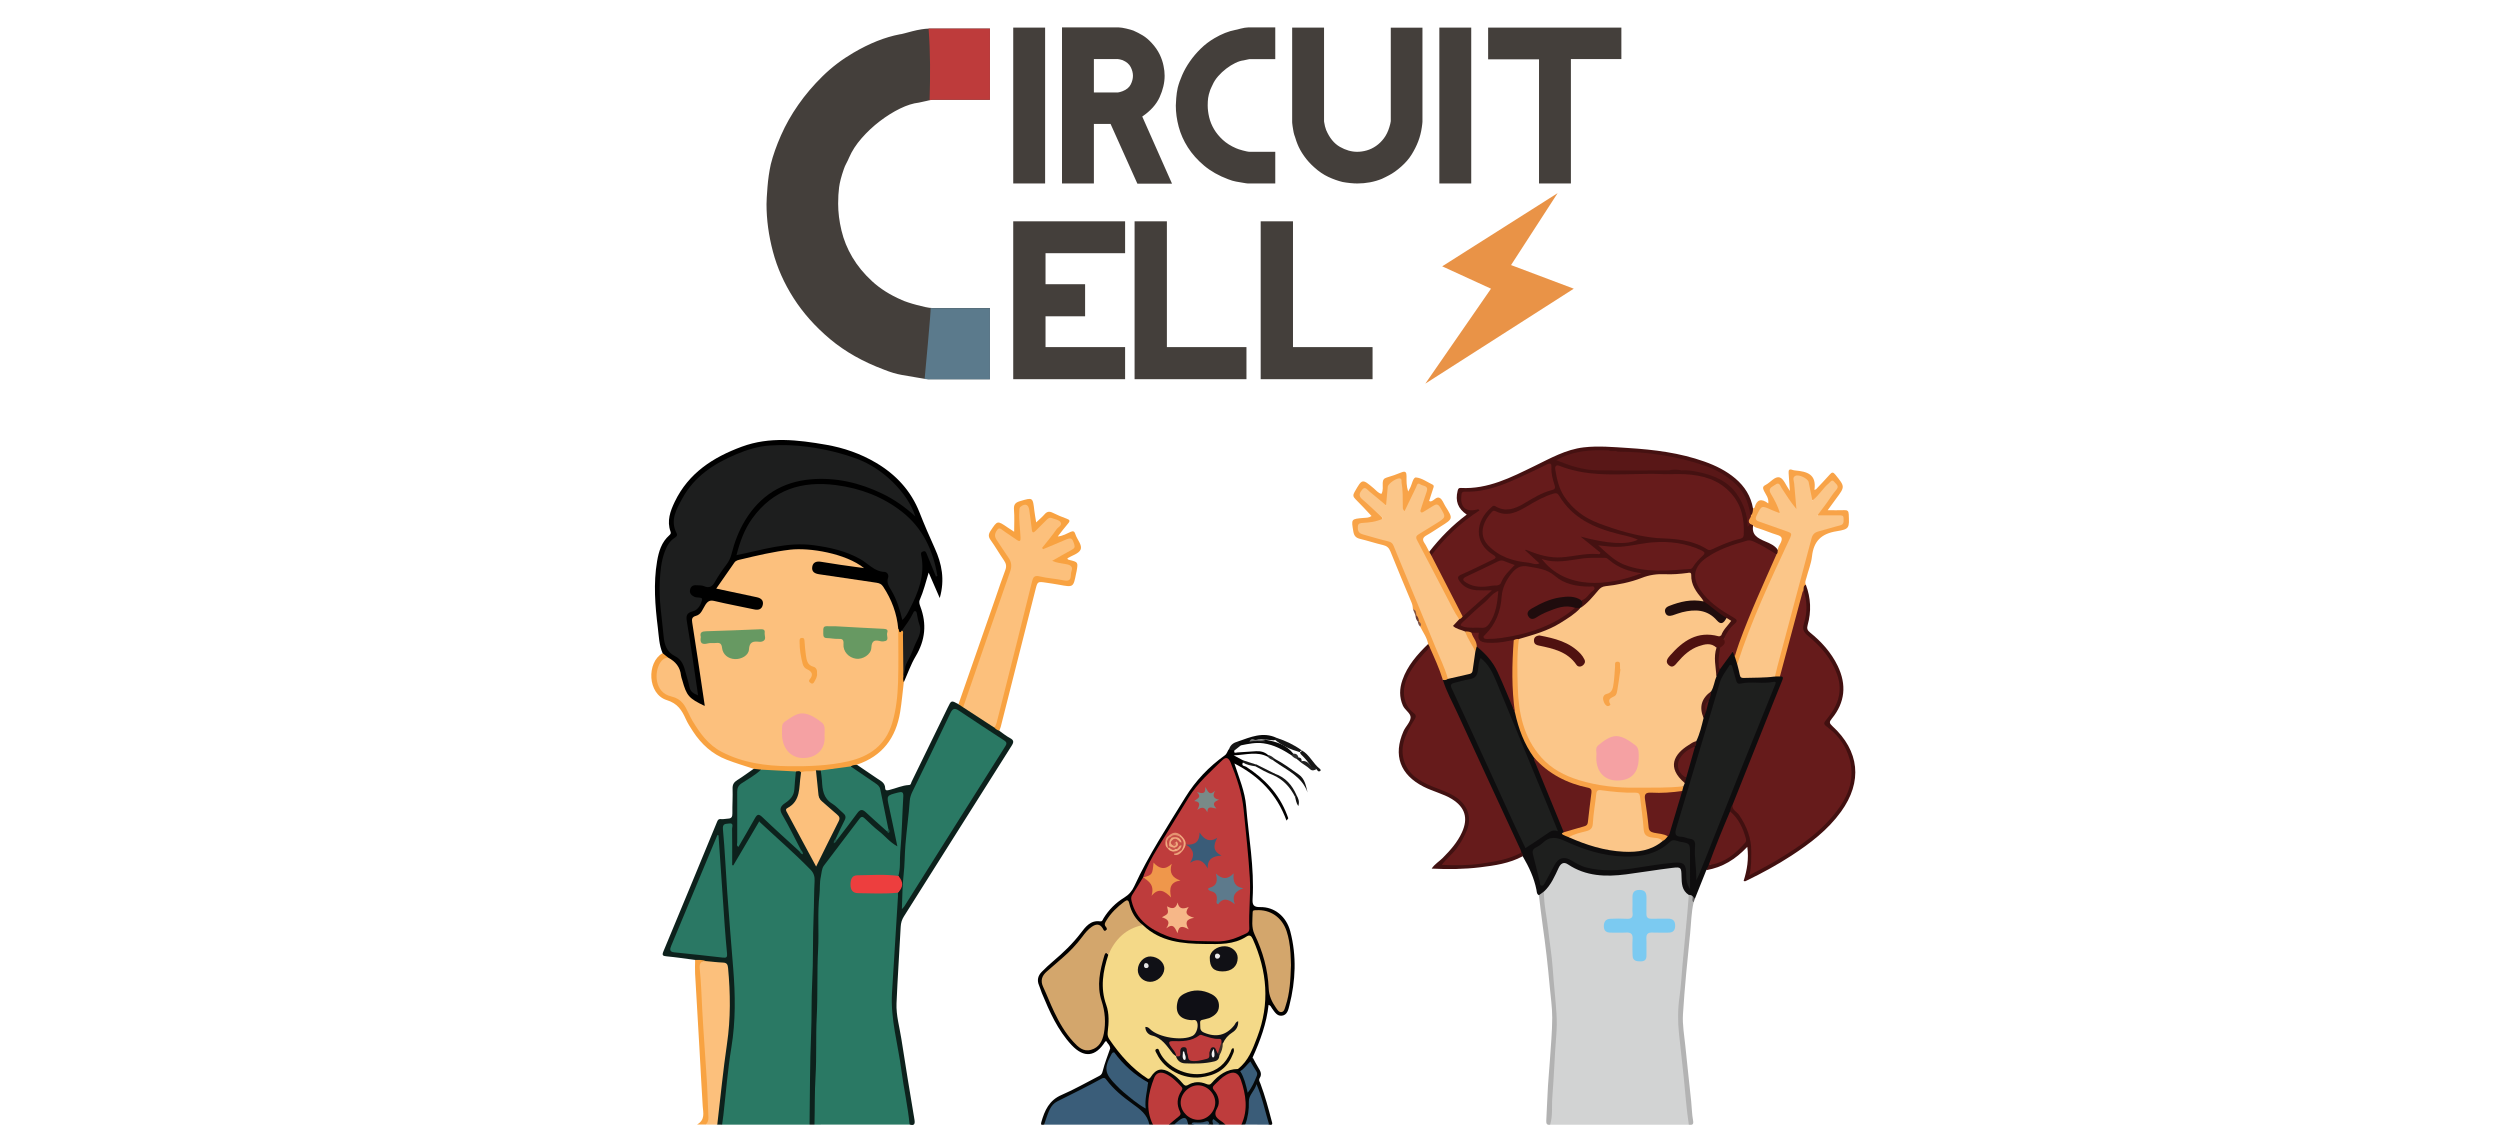 <svg xmlns="http://www.w3.org/2000/svg" width="1000" height="450" viewBox="0 0 1000 450"><g><path fill="#443F3B" d="M418.045 73.389h-12.755v-62.336h12.755v62.336zM468.808 73.474h-13.853l-10.727-23.904h-6.672v23.819h-12.756v-62.421h22.722c.338 0 .774.042 1.309.127.535.084 1.098.198 1.69.337.591.142 1.14.283 1.646.422.508.142.9.268 1.183.38 1.295.564 2.547 1.212 3.759 1.943 1.21.732 2.407 1.746 3.589 3.041 1.352 1.464 2.407 2.985 3.168 4.562.76 1.577 1.28 3.124 1.562 4.646.28 1.295.422 2.59.422 3.885 0 2.76-.663 5.604-1.985 8.532-1.325 2.928-3.647 5.519-6.968 7.771l11.911 26.86zm-15.626-43.163c0-1.125-.296-2.28-.887-3.463-.591-1.183-1.676-2.112-3.252-2.787-.282-.112-.633-.212-1.056-.295-.422-.085-.691-.127-.802-.127h-9.629v13.346h9.629c.111 0 .38-.056.802-.169.423-.111.773-.224 1.056-.338 1.576-.618 2.661-1.52 3.252-2.702.591-1.184.887-2.338.887-3.465zM510.109 73.389h-10.98c-.114 0-.367-.029-.761-.084-.394-.056-.731-.113-1.013-.168-1.013-.169-1.999-.338-2.956-.508-.958-.168-2-.479-3.125-.928-3.774-1.409-6.984-3.225-9.63-5.449-2.647-2.223-4.815-4.658-6.504-7.306-1.689-2.646-2.914-5.405-3.674-8.278-.761-2.872-1.141-5.686-1.141-8.446 0-.563.056-1.563.169-2.999.112-1.436.309-2.8.591-4.096.393-1.576.999-3.294 1.816-5.152.815-1.858 1.844-3.675 3.083-5.448 1.238-1.774 2.673-3.463 4.308-5.068 1.632-1.604 3.463-2.998 5.49-4.181 2.873-1.689 5.631-2.787 8.278-3.293.112 0 .38-.056.802-.169l1.436-.38c.534-.139 1.069-.253 1.604-.337.535-.084.972-.127 1.31-.127h10.896v12.67h-10.304c-.114 0-.451.071-1.015.211-.563.142-1.012.24-1.35.296-1.013.113-2.126.464-3.337 1.056-1.212.591-2.406 1.338-3.589 2.238-1.183.901-2.268 1.916-3.252 3.041-.985 1.127-1.731 2.28-2.238 3.463-.113.282-.267.606-.464.972-.198.366-.352.717-.465 1.055-.451 1.296-.732 2.38-.844 3.252-.114.874-.169 1.846-.169 2.914 0 1.521.197 3.112.591 4.773.394 1.661 1.042 3.252 1.942 4.772.9 1.52 2.07 2.943 3.505 4.266 1.437 1.322 3.196 2.436 5.28 3.335.225.113.591.253 1.098.423.507.168 1.027.324 1.563.464.535.142 1.056.268 1.563.379.506.114.928.168 1.267.168h10.22v12.669zM568.982 48.725c0 .113-.027.422-.084.928-.059.508-.113.93-.168 1.268-.283 1.973-.762 3.843-1.438 5.617-.676 1.773-1.576 3.562-2.701 5.364-1.014 1.634-2.381 3.209-4.098 4.73-1.719 1.52-3.338 2.674-4.857 3.463-.451.225-.916.465-1.393.719-.479.253-.973.492-1.479.717-1.521.619-3.111 1.083-4.773 1.395-1.662.309-3.334.464-5.023.464-.846 0-1.818-.057-2.916-.168-1.098-.114-2.098-.253-3-.423-1.855-.451-3.758-1.127-5.699-2.027-1.943-.902-3.844-2.196-5.701-3.886-1.52-1.351-2.859-2.842-4.014-4.477-1.154-1.632-2.041-3.237-2.66-4.814-.281-.676-.592-1.576-.928-2.703-.115-.281-.227-.604-.34-.972-.111-.366-.197-.689-.252-.971l-.211-1.183c-.086-.45-.156-.888-.211-1.309-.057-.424-.102-.774-.129-1.056l-.041-.508v-37.84h12.754v37.503c0 .114.014.198.041.253.029.057.043.142.043.254.057.451.154.944.297 1.479.141.535.295 1.028.465 1.478 1.35 3.154 3.18 5.393 5.488 6.715 2.311 1.324 4.617 1.984 6.928 1.984 1.236 0 2.504-.182 3.801-.548 1.295-.366 2.535-.956 3.717-1.775 1.184-.815 2.238-1.843 3.168-3.083.928-1.237 1.646-2.702 2.154-4.392.111-.281.238-.73.379-1.351.139-.619.211-.985.211-1.098v-37.419h12.67v37.672zM588.492 73.389h-12.754v-62.336h12.754v62.336zM648.549 23.638h-20.188v49.751h-12.754v-49.666h-20.355v-12.67h53.297v12.585zM395.978 151.676h-24.668c-.255 0-.822-.066-1.708-.19-.885-.126-1.645-.256-2.276-.38-2.277-.378-4.492-.761-6.641-1.137-2.153-.38-4.491-1.077-7.021-2.089-8.477-3.164-15.688-7.242-21.631-12.237-5.948-4.997-10.816-10.467-14.611-16.416-3.796-5.944-6.547-12.142-8.255-18.596-1.707-6.451-2.561-12.772-2.561-18.974 0-1.264.124-3.51.379-6.736.252-3.226.693-6.291 1.328-9.203.884-3.539 2.246-7.4 4.081-11.575 1.832-4.175 4.142-8.255 6.925-12.238 2.781-3.986 6.006-7.781 9.676-11.387 3.669-3.605 7.781-6.735 12.334-9.392 6.452-3.795 12.648-6.262 18.596-7.4.25 0 .854-.125 1.802-.379l3.225-.855c1.202-.313 2.404-.569 3.605-.758 1.202-.189 2.185-.286 2.941-.286h24.479v28.462h-23.147c-.257 0-1.017.161-2.277.476-1.268.316-2.28.539-3.037.665-2.277.254-4.778 1.043-7.496 2.37-2.722 1.33-5.408 3.007-8.063 5.028-2.659 2.026-5.094 4.302-7.306 6.833-2.216 2.531-3.891 5.122-5.029 7.778-.255.634-.602 1.362-1.043 2.183-.444.824-.793 1.612-1.042 2.372-1.015 2.912-1.647 5.346-1.898 7.305-.256 1.962-.379 4.144-.379 6.546 0 3.417.441 6.991 1.327 10.722.884 3.733 2.34 7.306 4.364 10.721 2.022 3.415 4.649 6.611 7.876 9.583 3.224 2.972 7.177 5.472 11.858 7.495.504.254 1.329.569 2.467.947 1.138.38 2.306.731 3.51 1.044 1.201.318 2.372.602 3.509.854 1.139.254 2.088.38 2.846.38h22.961v28.464z"/><path fill="#5B7A8C" d="M373.017 123.282c-.234 0-.495-.017-.767-.042.272.024-2.401 28.347-2.401 28.347.736.102 1.231.157 1.46.157h24.668v-28.462h-22.96z"/><path fill="#BE3B3B" d="M395.978 39.911v-28.462h-24.479l-.066.002c.748 9.631.689 19.112.395 28.633.512-.113.849-.172 1.002-.172h23.148z"/><path fill="#443F3B" d="M450.042 151.676h-44.752v-63.15h44.751v12.751h-31.831v12.406h15.83v12.835h-15.83v12.321h31.831v12.837zM498.585 151.676h-44.751v-63.15h12.92v50.314h31.831v12.836zM549.025 151.676h-44.75v-63.15h12.92v50.314h31.83v12.836z"/><path fill-rule="evenodd" clip-rule="evenodd" fill="#E99347" d="M604.418 106.03l25.086 9.448-59.379 37.982 26.27-37.982-19.514-8.95 46.162-29.274z"/></g><g fill-rule="evenodd" clip-rule="evenodd"><path fill="#591717" d="M1037.008-611.014c3.327-1.543 6.655-1.542 9.983-.001-3.328 0-6.656 0-9.983.001z"/><path fill="#581717" d="M996.021-626.015c-2.333-.361-4.896.925-7.016-.975 2.333.366 4.892-.899 7.016.975z"/><path fill="#D2D3D3" d="M675.534 449.897l-55.493.006c-.406-.782-.282-1.625-.262-2.45.207-8.226.903-16.425 1.385-24.634.554-9.456.901-18.877-.109-28.375-1.215-11.416-2.593-22.803-4.134-34.176-.157-1.159-.172-2.323.153-3.466 2.174-3.144 4.067-6.449 5.831-9.847 1.127-2.172 2.762-2.851 4.485-1.781 8.556 5.305 17.782 4.639 27.107 3.277 4.195-.613 8.357-1.443 12.573-1.924 1.078-.124 2.148-.215 3.232-.172 1.788.072 2.825.951 2.854 2.769.051 3.323.768 6.415 2.872 9.084.059 4.411-.603 8.771-.991 13.146-.902 10.174-1.705 20.36-2.812 30.513-.797 7.297.7 14.402 1.28 21.58.649 8.029 1.578 16.039 2.369 24.057.085.823.251 1.665-.34 2.393z"/><path fill="#2A7964" d="M323.814 449.864h-34.98c-.705-.785-.492-1.707-.389-2.612 1.582-13.88 3.222-27.752 4.903-41.62.398-3.291-.139-6.482-.348-9.691-.513-7.875-1.172-15.742-1.734-23.614-.573-8.038-1.199-16.074-1.685-24.119-.325-5.392-.898-10.766-1.092-16.167-.048-1.338.05-2.477 1.526-3.044 2.193-.844 3.422-.173 3.505 2.192.15 4.24.057 8.484.037 13.204 2.501-4.521 5.046-8.55 7.389-12.7 2.215-3.928 2.774-4.148 5.978-1.172 5.359 4.979 10.749 9.928 16.102 14.914 2.512 2.342 3.67 5.068 3.586 8.627-.252 10.721-.453 21.446-.718 32.163-.181 7.313.057 14.643-.406 21.937-.538 8.479-.129 16.965-.535 25.429-.22 4.571-.347 9.134-.415 13.703-.013.914-.018 1.844-.724 2.57zM363.834 449.835c-12.683.006-25.365.014-38.048.021-.878-.974-.695-2.185-.693-3.329.013-5.488.362-10.984.366-16.453.01-13.896.582-27.777.745-41.668.104-8.893.137-17.799.466-26.688.157-4.215.338-8.461.946-12.658.209-1.449.92-2.667 1.787-3.797 4.309-5.611 8.504-11.309 12.858-16.884 2.062-2.64 2.605-2.67 5.17-.52 3.366 2.821 6.534 5.873 10.22 8.939-.14-2.522-.881-4.548-1.258-6.63-.473-2.62-1.051-5.221-1.632-7.82-.936-4.189 1.036-6.359 5.416-6.115 1.191.066 1.582.762 1.716 1.747.189 1.407.189 2.833.079 4.239-.671 8.617-1.086 17.25-1.506 25.883-.049 1.01-.165 2.013-1.171 2.604-4.897.167-9.799-.023-14.697.068-1.692.031-3.188.349-3.479 2.41-.309 2.178.746 3.391 3.432 3.508 4.151.183 8.311.135 12.466.009.818-.024 1.661-.267 2.416.281.901 2.948.177 5.946-.025 8.86-.275 3.973-.479 7.963-.689 11.931-.384 7.212-.955 14.415-1.195 21.636-.252 7.565 1.676 14.848 2.771 22.23 1.209 8.138 2.514 16.266 3.923 24.375.224 1.29.599 2.634-.384 3.821z"/><path fill="#0D211C" d="M359.351 350.374c.925-3.068.457-6.264.74-9.393.675-7.431.785-14.912 1.223-22.367.109-1.859-.506-2-2.105-1.59-4.645 1.188-4.608 1.116-3.575 5.779 1.127 5.08 2.146 10.184 3.31 15.736-3.109-1.7-4.959-4.207-7.344-6.041-1.968-1.516-3.747-3.283-5.56-4.991-.857-.809-1.394-1.159-2.318.078-4.671 6.251-9.491 12.391-14.151 18.649-.921 1.238-.91 2.953-1.236 4.414-.552 2.482-.278 4.873-.555 7.279-.839 7.289-.146 14.621-.538 21.917-.482 8.97-.1 17.956-.551 26.91-.401 7.979-.007 15.964-.483 23.919-.385 6.397-.243 12.789-.42 19.181l-1.971.009c.176-12.136.112-24.281.625-36.403.288-6.817.068-13.632.427-20.435.465-8.806.187-17.625.567-26.42.204-4.734.139-9.469.401-14.191.1-1.784-.339-3.219-1.578-4.49-6.548-6.719-13.646-12.838-20.604-19.318l-10.335 17.556-.449-.115c0-4.849.041-9.696-.04-14.544-.013-.793.829-2.439-1.288-2.094-1.349.219-2.595-.08-2.368 2.334.786 8.338 1.11 16.719 1.716 25.076.737 10.17 1.556 20.334 2.387 30.496.866 10.596 1.006 21.123-.735 31.701-1.48 8.982-2.161 18.098-3.204 27.154-.143 1.234-.335 2.463-.504 3.693l-1.923-.006c-.978-1.12-.422-2.406-.284-3.584 1.556-13.365 3.005-26.743 4.699-40.092.553-4.359-.361-8.609-.429-12.915-.023-1.481-.37-2.971-.302-4.468.09-1.995-.59-3.099-2.804-3.148-1.732-.039-3.463-.387-5.193-.609-1.434-.695-3.231.139-4.544-1.068-3.783-.492-7.557-1.074-11.351-1.43-1.549-.145-2.009-.363-1.33-1.992 7.209-17.287 14.363-34.596 21.496-51.914.349-.848.702-1.102 1.623-.993.887.104 1.812-.167 2.722-.194 1.389-.041 1.76-.716 1.74-2.062-.049-3.322.188-6.65.08-9.969-.054-1.658.573-2.557 1.897-3.389 2.245-1.408 4.375-2.996 6.554-4.51.852-.739 1.77-.661 2.715-.219.894 1.246-.177 1.793-.923 2.352-1.662 1.242-3.381 2.42-5.173 3.457-1.941 1.123-2.704 2.618-2.663 4.889.113 6.305.065 12.613.022 19.354 1.938-3.395 3.756-6.443 5.516-9.529 1.796-3.15 2.481-3.222 5.145-.663 4.482 4.308 9.278 8.28 13.615 12.728.151.127.165.427.466.395-.227-.124-.347-.338-.481-.559-2.511-4.52-4.885-9.1-7.315-13.646-1.409-2.635-1.328-3.427 1.001-5.083 2.62-1.862 3.774-4.204 3.851-7.382.042-1.768.046-3.666 1.1-5.28.806-.383 1.54-.34 2.165.356.55 3.756-.178 7.406-1.1 11.002-.309 1.206-1.569 1.902-2.575 2.637-1.356.986-1.702 2.123-.855 3.65 3.46 6.24 6.734 12.584 10.211 18.803.925-.182.972-.955 1.243-1.495 2.246-4.453 4.433-8.938 6.738-13.358.958-1.838.974-3.471-.831-4.56-5.398-3.259-7.44-8.14-7.284-14.211.028-1.117-.7-2.284.277-3.324.627-.347 1.256-.343 1.887-.017 1.758 2.373 1.107 5.262 1.591 7.899.306 1.658.813 2.889 2.136 3.969 1.726 1.408 3.279 3.028 5.029 4.421 1.618 1.287 2.098 2.793 1.193 4.807-.985 2.193-1.959 4.375-3.351 6.319.03.149-.395.179-.166.353.256.194-.142.098.078-.182 2.279-3.617 5.03-6.857 7.597-10.234 1.695-2.231 2.565-2.391 4.643-.394 2.521 2.423 5.332 4.524 7.704 7.071.706-.204-.079-.554.066-.806-1.129-4.503-2.022-9.048-2.967-13.581-.405-1.953-1.314-3.271-2.971-4.299-2.317-1.439-4.574-2.98-6.814-4.539-.776-.541-1.831-.912-1.805-2.154.669-.942 1.515-1.123 2.526-.588 2.743 1.864 5.478 3.744 8.237 5.584 1.434.955 3.053 1.672 3.1 3.807.025 1.121.896.9 1.646.72 2.646-.634 5.146-1.847 7.911-1.986.822-.042.771-.802.993-1.253 4.846-9.886 9.665-19.784 14.465-29.691 1.442-2.977 1.408-2.992 4.31-1.385.932.055 1.641.611 2.398 1.062 4.045 2.675 8.188 5.198 12.196 7.928.586.527 1.573.64 1.709 1.635 1.43.992 2.783 2.129 4.312 2.934 1.603.845 1.545 1.645.662 3.033-7.927 12.479-15.797 24.992-23.679 37.499-6.466 10.259-12.905 20.533-19.407 30.769-.834 1.313-1.227 2.624-1.307 4.172-.529 10.205-1.244 20.403-1.668 30.613-.2 4.836 1.216 9.543 1.947 14.298 1.654 10.755 3.427 21.492 5.226 32.226.302 1.796-.074 2.516-1.943 1.993-.696-7.339-2.358-14.532-3.3-21.833-1.322-10.24-4.36-20.281-3.742-30.75.762-12.896 1.595-25.789 2.39-38.685.031-.496-.007-.996-.012-1.494 1.243-2.203.969-4.445.18-6.701z"/><path d="M265.042 261.271c-1.427-3.252-1.489-6.775-1.912-10.206-1.09-8.837-1.804-17.696-.296-26.567.664-3.903 1.764-7.618 4.876-10.374.465-.412.755-.769.5-1.481-1.529-4.278-.116-8.191 1.709-11.973 5.528-11.456 15.284-17.749 26.794-21.995 11.176-4.124 22.435-2.733 33.694-.781 7.071 1.226 13.811 3.554 20.024 7.23 7.971 4.716 13.978 11.213 17.383 19.874 1.908 4.856 3.967 9.629 6.123 14.38 2.757 6.076 4.081 12.44 1.962 19.843l-4.431-10.186c-1.158 3.815-2.056 7.468-3.572 10.938-.397.908-.069 1.817.251 2.668 2.609 6.932 1.962 13.457-1.875 19.866-1.945 3.249-3.192 6.913-4.756 10.391-.797-.511-.786-1.286-.699-2.09.309-5.124 2.854-9.501 5.064-13.89 1.931-3.834 1.338-7.289.006-11.264-1.594 2.474-2.955 4.805-4.685 6.876-1.655 1.472-1.921-.022-2.384-1.109-.762-4.981-2.28-9.689-4.683-14.148-1.211-2.249-2.744-3.548-5.359-3.831-6.123-.666-12.187-1.787-18.288-2.627-1.156-.158-2.313-.324-3.436-.633-2.002-.551-2.979-1.91-2.667-3.598.31-1.665 1.731-2.655 3.77-2.47 1.406.127 2.806.361 4.207.564 3.521.51 7.043 1.013 11.153 1.68-5.615-3.148-11.122-4.55-16.814-5.473-10.624-1.723-20.637 1.369-30.745 3.746-1.277.3-2.12 1.262-2.839 2.319-1.31 1.929-2.62 3.857-3.883 5.816-1.298 2.015-1.194 2.214 1.065 2.79 4.117 1.047 8.335 1.625 12.446 2.704 1.568.411 2.812 1.138 2.967 2.917.184 2.127-1.747 3.574-4.306 3.158-4.438-.721-8.854-1.631-13.193-2.771-3.248-.854-5.492-.313-6.935 2.824-.31.672-.787 1.363-1.443 1.693-2.344 1.178-2.306 3.01-1.947 5.279 1.497 9.453 2.941 18.916 4.257 28.398.133.959.596 2.175-.468 2.74-.855.453-1.672-.451-2.475-.859-3.788-1.923-6.169-4.789-6.93-9.122-.586-3.34-1.38-6.765-4.776-8.639-.825-.856-2.109-1.291-2.454-2.607z"/><path fill="#451111" d="M571.69 220.716c4.35-5.586 9.27-10.609 15.005-14.874-3.56-2.424-4.644-5.438-3.642-9.515.185-.755.374-1.195 1.252-1.147 10.871.591 20.143-4.226 29.487-8.771 6.343-3.085 12.546-6.632 19.694-7.463 5.882-.685 11.805-.118 17.693.248 10.391.646 20.688 1.918 30.58 5.429 4.495 1.595 8.726 3.667 12.391 6.776 3.742 3.175 6.215 7.1 7.053 11.985.761 1.417.673 2.476-1.179 2.794-.571-.454-.688-1.126-.804-1.774-1.412-7.931-6.747-12.566-13.548-15.803-8.914-4.241-18.562-5.581-28.235-6.779-3.471-.43-6.963-.347-10.434-.683-1.193-.396-2.42-.292-3.644-.244-5.667-.102-11.333-.197-16.698 2.092-.586.249-1.325.236-1.787 1.09 4.854 2.198 9.917 3.275 15.165 3.328 9.147.09 18.298.025 27.447.019 1.54.088 3.083.032 4.621.043 6.082-.051 11.836 1.245 17.12 4.328 6.396 3.729 9.204 9.703 10.332 16.706.055.342-.414 1.091.569.795.525 0 .924.209 1.178.67-.84 3.985 1.8 5.333 4.806 6.597 1.938.815 3.956 1.673 5.166 3.607.171.675.122 1.277-.558 1.667-1.209.263-2.059-.5-2.935-1.093-1.867-1.263-3.914-2.183-5.906-3.21-1.16-.598-2.335-.784-3.612-.434-5.146 1.409-10.165 3.114-14.675 6.062-1.049.686-2.006 1.471-2.841 2.411-2.231 2.509-2.658 5.253-1.161 8.29 1.586 3.219 4.167 5.565 6.859 7.795 2.311 1.912 4.919 3.395 7.465 4.965.993.611 1.962 1.48.898 2.564-1.985 2.021-3.305 4.549-5.279 6.559-.946.027-1.309-.554-1.441-1.377.173-1.744 1.217-3.029 2.298-4.291.812-.945 1.227-1.836-.274-2.525-3.309-1.964-6.193-4.488-9.179-6.883-2.399-2.703-4.543-5.551-5.079-9.268-.165-1.148-.813-1.561-1.913-1.389-3.476.541-6.977.214-10.465.275-1.52.026-2.977.257-4.398.775-5.173 1.891-10.468 3.326-15.931 4.059-1.777.238-2.98 1.137-4.162 2.436-1.972 2.162-3.495 4.895-6.586 5.803-.984-1.185.057-2.303.111-3.455 1.281-1.4 2.871-2.508 3.98-4.108-.529-.875-1.354-.46-2.024-.52-5.146-.453-10.066-1.665-14.021-5.157-3.502-3.093-7.746-2.457-11.794-2.823-1.184-.107-2.075.97-2.866 1.823-2.568 2.773-4.15 6.082-4.466 9.812-.477 5.674-2.375 10.659-6.239 14.866-.167.18-.306.396-.216.914 1.326.471 2.785.255 4.23.057 10.852-1.486 21.113-4.517 29.865-11.476.324-.258.711-.427 1.108-.562.651-.168 1.288-.203 1.861.233.494 1.846-1.098 2.392-2.108 3.181-6.572 5.124-14.103 8.159-22.167 9.994-.751.169-1.493.377-2.244.551-3.338.645-6.676 1.363-10.105 1.054-2.11-.19-4.203-.475-4.714-3.142-.194-1.014-1.139-.76-1.821-.922-.878-.172-1.748-.383-2.63-.535-.967-.234-1.91-.553-2.841-.901-2.788-1.048-2.993-1.899-.983-3.984.288-.298.596-.575.925-.826.595-.421 1.205-.825 1.714-1.358 3.119-3.203 6.637-5.977 10.021-9.273-2.659-.139-5.153.166-7.536-.775-1.617-.639-2.914-1.601-3.913-2.973-1.356-1.861-1.111-2.878.998-3.883 3.532-1.681 6.954-3.584 10.58-5.076 2.227-.917 2.215-1.14.335-2.644-7.157-5.723-4.974-14.297.656-18.904.774-.633 1.583-.861 2.535-.397 3.514 1.712 6.894.883 10.013-.905 3.683-2.112 7.215-4.484 11.354-5.66 1.18-.335 1.297-1.062.988-2.108-.471-1.598-.781-3.237-1.005-4.888-.336-2.492-.303-2.447-2.689-1.351-5.592 2.57-11.023 5.51-16.888 7.458-3.95 1.312-7.909 2.604-12.147 2.608-1.364.001-2.96-.368-3.042 1.887-.083 2.261.794 3.747 2.702 4.177.829.187 1.654.054 2.482-.051.574-.073 1.295-.215 1.58.396.352.758-.346 1.215-.852 1.601-2.713 2.067-5.413 4.136-8.034 6.331-3.225 2.701-5.859 5.884-8.523 9.075-.526.631-.946 1.388-1.823 1.636-1.003-.128-1.344-.683-1.06-1.642z"/><path fill="#0E0D0E" d="M675.526 357.976c-2.818-1.779-2.854-4.662-2.922-7.496-.082-3.511-.16-3.762-3.701-3.33-6.179.752-12.322 1.796-18.496 2.594-8.144 1.053-16.084.792-23.248-4.01-1.788-1.197-2.933-.229-3.715 1.436-1.588 3.379-3.047 6.838-5.859 9.459-.571.627-.972 1.491-2.021 1.447-.91-.441-.831-1.363-.982-2.133-.951-4.846-3.025-9.224-5.499-13.442-.5-.399-.749-.966-1.018-1.521-8.131-17.325-16.073-34.737-24.085-52.118-2.159-4.684-4.375-9.344-6.481-14.055-.397-.891-1.049-1.752-.51-2.82.595-.562 1.365-.741 2.11-.977 2.41-.604 4.817-1.223 7.234-1.799 1.287-.307 1.968-1.01 2.184-2.344.33-2.043.622-4.096 1.088-6.115.256-.727.317-1.525.803-2.165 1.591-.754 2.172.618 3.035 1.431 5.342 5.025 7.609 11.777 10.306 18.291.921 2.227 1.688 4.516 2.754 6.684 1.422 3.964 2.148 8.156 4.15 11.94 1.085 2.05 2.65 3.819 3.424 6.038 2.045 5.703 4.566 11.214 6.826 16.83 1.425 3.541 2.983 7.028 4.374 10.584.298.764.729 1.509.546 2.386-.348.29-.501.64-.312.699.933.298 1.793.784 2.741 1.047 7.56 3.149 15.259 5.519 23.604 5.384 4.553-.074 8.7-1.027 12.424-3.664.979-.549 1.795-1.278 2.429-2.209 1.863-4.007 2.58-8.377 3.985-12.529.557-1.643.997-3.33 1.558-4.975.14-.717.366-1.41.59-2.103.178-.567.379-1.129.515-1.711.145-.718.355-1.417.555-2.12 1.257-3.966 2.354-7.979 3.604-11.946.245-.711.35-1.456.503-2.188 1.059-3.098 1.997-6.23 2.882-9.381.352-.92.669-1.853.956-2.795.49-1.381.738-2.832 1.204-4.221.368-1.162.651-2.348.914-3.537.647-1.982 1.22-3.992 2.041-5.914.471-1.123.996-2.219 1.678-3.232 1.182-1.67 2.273-3.397 3.435-5.079.508-.734.977-1.729 1.952-1.698 1.171.037.955 1.328 1.371 2.06.34 1.1.719 2.186 1.097 3.274.203.633.407 1.268.535 1.914.367 1.84 1.406 2.551 3.316 2.572 3.486.039 6.943-.255 10.409-.521.668-.001 1.336-.03 2.001.038 1.719.096 2.121 1.02 1.584 2.531l-.165.471c-6.601 16.342-12.955 32.782-19.702 49.065-.459.887-.708 1.853-1.033 2.79-2.858 7.049-5.645 14.127-8.486 21.182-.34.799-.688 1.592-1.477 2.069l-4.573 11.431c-.646.281-.859-.356-1.268-.584-.408-.284-.866-.499-1.164-.915z"/><path fill="#010000" d="M493.737 300.21c-.305 1.332.685.795 1.193.768 2.481-.136 4.958-.35 7.439-.491 1.782-.101 3.447.253 4.823 1.497.179.266.154.51-.072.736-4.259-2.281-8.653-.777-13.618-.575l3.652 1.96c.279.309.317.619.003.93-.78 1.461.778 1.33 1.292 1.662 7.382 4.775 13.182 10.864 16.345 19.215.174.459.37.912.509 1.381.025.087-.17.24-.704.939-3.842-10.525-10.942-17.772-20.836-22.842 1.882 5.824 4.209 11.221 4.692 17.105 1.019 12.339 3.33 24.59 2.583 37.043-.145 2.396.346 3.349 3.048 3.297 5.675-.11 10.466 3.732 12.032 9.73 2.575 9.856 2.132 19.764-.353 29.59-.437 1.729-.85 3.893-3.047 4.126-1.964.208-2.928-1.6-3.967-3.005-.325-.441-.443-1.075-1.327-1.346-.777 7.445-3.335 14.316-6.362 21.039-.244.633-.195 1.372-.683 1.922-1.285 1.578-2.255 3.527-4.565 3.912-.813-.193-1.049-.718-.857-1.489 6.399-6.91 8.876-15.53 10.194-24.487 1.344-9.141-.767-17.861-4.401-26.253-.554-1.278-1.403-1.544-2.598-.995-9.966 4.573-20.196 2.783-30.364 1.1-4.201-.694-7.664-3.129-10.744-6.033-2.634-1.922-4.463-4.391-5.428-7.547-.663-2.17-1.068-2.235-2.904-.764-1.561 1.25-2.981 2.66-4.216 4.234-.981 1.25-1.906 2.544-1.54 4.305.124.598-.008 1.175-.597 1.516-.654.379-1.148-.039-1.531-.454-1.7-1.841-3.263-1.054-4.794.213-.901.746-1.636 1.67-2.304 2.614-3.301 4.671-7.567 8.371-11.937 11.968-4.864 4.003-5.165 4.838-2.822 10.561 2.558 6.245 5.516 12.286 9.669 17.669.976 1.262 2.059 2.393 3.401 3.264 2.881 1.867 5.665 1.299 7.524-1.561.781-1.201 1.37-2.521 1.414-3.954.127-4.146.322-8.267-1.008-12.347-1.967-6.04-.812-12.017 1.054-17.871.609-1.914 1.283-1.945 2.579-.415-.424 3.368-1.697 6.568-1.812 10.015-.095 2.854.017 5.623.993 8.336 1.354 3.766 1.229 7.695.999 11.588-.112 1.889.442 3.34 1.5 4.826 3.931 5.529 8.599 10.306 14.129 14.238.449.668.911 1.337.06 2.041-1.106.312-1.896-.373-2.698-.917-4.384-2.978-8.42-6.333-11.447-10.757-.409-.686-1.03-1.243-1.271-2.035.041-1.303-1.051-1.988-1.575-2.99-.18.105-.371.152-.446.272-3.782 6.04-8.435 6.618-13.358 1.37-5.604-5.975-8.847-13.381-11.94-20.833-.411-.993-.671-2.05-1.102-3.032-.92-2.096-.469-3.922 1.075-5.478 1.461-1.47 2.973-2.901 4.557-4.237 4.013-3.387 7.773-6.992 10.982-11.184 1.951-2.549 3.923-5.316 7.851-4.756.859.123 1.016-.74 1.341-1.268 2.092-3.391 4.855-6.16 8.217-8.215 1.885-1.15 3.154-2.627 4.039-4.547 5.747-12.475 13.275-23.927 20.438-35.584 4.087-6.65 9.417-12.225 15.764-16.77 1-.715 1.054-1.823 1.756-2.604.644.375 1.718-.621 2.081.654z"/><path fill="#FCC07C" d="M282.304 384.432c2.312.211 4.623.513 6.94.601 1.566.059 1.859.865 1.983 2.197.944 10.102 1.066 20.152-.422 30.255-1.583 10.749-2.619 21.579-3.894 32.374l-4.586-.035c.464-9.213-.786-18.353-1.125-27.529-.27-7.292-.859-14.562-1.184-21.85-.188-4.218-.343-8.447-.761-12.658-.271-2.72.547-3.54 3.049-3.355z"/><path fill="#F8A241" d="M399.691 292.298c-.729-.246-1.38-.615-1.89-1.207.213-4.11 1.615-7.969 2.644-11.891 3.716-14.166 7.114-28.412 10.729-42.603l.731-2.905c1.049-4.061 1.313-4.229 5.519-3.556 2.628.421 5.279.712 7.884 1.266 1.685.358 2.203-.47 2.437-1.946.229-1.436.372-2.688-1.481-3.083-1.382-.295-2.788-.491-4.141-.916-.557-.176-1.225-.385-1.341-.996-.125-.652.521-.979.989-1.302 1.852-1.279 3.866-2.285 5.807-3.416 1.068-.623 1.733-1.317 1.06-2.599-.652-1.241-1.592-.88-2.564-.469-2.3.973-4.585 1.975-6.892 2.929-.77.318-1.696.785-2.316.027-.63-.771.03-1.587.536-2.232 1.542-1.964 3.052-3.952 4.572-5.931.529-.688 1.907-1.471.88-2.45-1.021-.973-2.479-1.416-3.871-.346-.596.458-1.101 1.014-1.637 1.537-.833.814-1.594 1.709-2.515 2.423-1.561 1.21-2.365.935-2.697-1.008-.376-2.213-.772-4.425-1.075-6.652-.116-.85.012-2.073-1.335-1.974-1.175.087-1.296 1.157-1.3 2.092-.01 2.159-.191 4.328.228 6.473.143.737.26 1.482.222 2.231-.053 1.048.306 2.346-.847 2.935-1.026.526-1.865-.405-2.687-.922-1.408-.886-2.771-1.843-4.159-2.762-.53-.352-1.097-.902-1.775-.279-.539.496-.612 1.166-.486 1.848.156.838.643 1.526 1.095 2.225 1.401 2.166 2.89 4.273 4.25 6.466.985 1.59 1.161 3.205.541 5.003-5.297 15.334-10.579 30.673-15.935 45.986-.741 2.12-1.448 4.252-2.205 6.367-.306.85-.49 1.789-1.41 2.263l-1.868-1.252c4.947-14.19 9.894-28.381 14.84-42.572 1.284-3.687 2.492-7.401 3.886-11.046.569-1.492.378-2.606-.514-3.888-1.85-2.661-3.445-5.5-5.337-8.128-.999-1.387-.938-2.357-.014-3.749 2.726-4.109 2.656-4.15 6.811-1.305.812.557 1.646 1.082 2.6 1.705 0-3.01.171-5.862-.059-8.681-.162-2.002.324-2.946 2.352-3.543 5.201-1.532 5.155-1.64 5.792 3.848.161 1.385.434 2.757.732 4.629 1.301-1.239 2.426-2.16 3.363-3.245.991-1.147 1.944-1.253 3.27-.593 1.781.887 3.626 1.67 5.502 2.338 1.325.472 1.55.912.565 2.026-1.366 1.549-2.586 3.229-4.077 5.118 2.115-.205 3.581-1.175 5.138-1.843.993-.427 1.542-.255 1.849.758l.088.233c.665 2.108 2.858 4.289 2.049 6.115-.716 1.615-3.434 2.343-5.235 3.442.014.505.37.581.655.651 3.622.887 3.624.883 3.006 4.508-.055.328-.151.648-.216.975-1.087 5.528-1.085 5.518-6.741 4.473-1.714-.316-3.44-.562-5.166-.822-3.519-.532-3.501-.522-4.342 2.805-4.618 18.275-9.244 36.548-13.879 54.818-.142.549-.407 1.068-.615 1.599z"/><path fill="#F8A348" d="M711.97 270.579l-1.996.025c-.728-.85-.291-1.732-.062-2.604 4.569-17.383 9.346-34.711 13.909-52.095.598-2.282 1.844-3.605 4.09-4.174 2.257-.573 4.5-1.213 6.721-1.917 1.036-.328 2.272-.636 1.961-2.093-.264-1.228-1.446-.879-2.302-.912-1.912-.073-3.83.062-5.74-.078-1.618-.118-2.106-.84-1.096-2.258 1.737-2.44 3.575-4.809 5.28-7.272.331-.479.709-.926.998-1.434.415-.729.48-1.448-.242-2.008-.682-.528-1.257-.104-1.769.352-1.499 1.331-2.763 2.876-4.053 4.403-.672.796-1.385 1.931-2.608 1.56-1.071-.325-1.102-1.559-1.325-2.522-.3-1.297-.521-2.611-.807-3.912-.234-1.064-.795-1.762-1.866-2.121-2.409-.807-2.983-.344-2.663 2.189.321 2.556.3 5.142.663 7.7.134.942.303 2.316-.783 2.647-.937.285-1.43-.947-1.88-1.709-1.271-2.15-2.77-4.155-4.012-6.324-.547-.954-1.102-1.966-2.512-1.143-1.349.787-1.202 1.777-.587 2.964.92 1.772 1.841 3.547 2.643 5.377.264.601.568 1.284.015 1.869-.546.575-1.245.313-1.878.135-1.206-.339-2.306-.951-3.46-1.424-2.261-.926-2.421 1.006-3.071 2.228-.764 1.435.203 1.935 1.341 2.297 3.252 1.036 6.43 2.284 9.634 3.454 2.929 1.07 3.093 1.364 1.828 4.139-3.826 8.404-7.8 16.742-11.421 25.238-3.166 7.426-6.192 14.907-8.684 22.595-.251.777-.364 1.661-1.33 1.959l-1.002-3.131c-.338-1.619.178-3.1.725-4.58 4.32-11.678 9.283-23.082 14.464-34.397.349-.761.685-1.522 1.52-1.887.502-.362.386-.932.479-1.431-.072-1.242.706-2.195 1.189-3.22.776-1.649.519-2.518-1.352-3.076-2.533-.758-4.969-1.833-7.495-2.637-.853-.271-1.795-.435-2.313-1.313l-1.054-.451c-1.563-1.333-.818-2.421.367-3.463.694-.793.736-1.769.771-2.744.214-.121.573-.206.62-.376.872-3.175 2.659-3.793 5.479-1.624.289-2.218-1.019-3.527-1.712-5.013-.498-1.069-.628-1.758.611-2.375 1.971-.983 3.733-3.598 5.665-3.016 1.595.479 2.514 3.206 4.064 5.409-.188-2.774-.31-4.969-.494-7.158-.104-1.246.277-1.733 1.547-1.261.382.143.81.191 1.221.231 4.474.444 8.485 1.386 7.561 7.767l.668-.269c1.839-1.971 3.715-3.91 5.501-5.927.886-1 1.359-.955 2.227.124 3.848 4.785 3.886 4.749.213 9.659-1.035 1.384-2.04 2.793-3.307 4.531 2.44 0 4.547.053 6.648-.02 1.244-.043 1.718.311 1.774 1.659.229 5.43.363 5.945-4.867 6.777-6.147.978-9.175 3.999-9.841 10.101-.321 2.934-1.525 5.767-2.264 8.664-.216.848-.705 1.725-.169 2.639-.436.787-.238 1.703-.51 2.525-2.84 10.435-5.588 20.893-8.42 31.328-.283 1.04-.515 2.113-1.45 2.824zM579.151 271.554c-.605.451-1.271.592-2.004.391-2.055-2.532-2.537-5.798-4.001-8.611-.715-1.371-1.187-2.871-1.755-4.318-.215-.459-.076-.953-.144-1.428-.438-2.598-2.069-4.649-3.169-6.943.077-.805-.467-1.398-.709-2.094-.4-.767-.619-1.604-.935-2.402-.554-.738-.247-1.921-1.256-2.425-.039-.915-.179-1.788-.543-2.658-2.857-6.821-5.716-13.643-8.469-20.504-.595-1.481-1.452-2.195-2.993-2.551-3.071-.711-6.073-1.723-9.14-2.458-1.671-.401-2.402-1.196-2.7-2.956-.85-5.018-.951-5.001 4.164-5.429.987-.082 2.009.006 3.122-.754-2.171-2.297-4.253-4.62-6.478-6.799-.963-.943-.986-1.635-.342-2.766 3.088-5.419 3.049-5.431 7.734-1.484.938.79 1.699 1.839 3.035 2.19.812-1.405.451-2.938.523-4.395.058-1.142.414-1.803 1.604-2.146 1.99-.575 3.955-1.271 5.873-2.056 1.662-.679 2.051-.02 2.046 1.509-.005 1.95-.073 3.921.642 6.136.336-.601.534-.943.721-1.291.818-1.519 1.232-4.424 2.415-4.326 2.251.186 4.391 1.776 6.56 2.816.859.412.483 1.078.272 1.714-.54 1.622-1.052 3.253-1.578 4.896.357.087.519.179.659.153 1.332-.245 2.309-2.186 3.668-1.342 1.016.631 1.479 2.155 2.184 3.282 3.109 4.965 3.106 4.961-1.775 8.021-1.902 1.192-3.744 2.489-5.703 3.579-1.451.808-1.917 1.62-.896 3.114.744 1.091 1.278 2.327 1.906 3.497l.838 1.458c1.865 1.632 2.615 3.992 3.717 6.067 2.748 5.172 5.406 10.395 8.129 15.584.446.852 1.099 1.697.692 2.781-.356.498-.751.945-1.386 1.088-1.254.128-1.435-.967-1.831-1.705-4.37-8.131-8.626-16.318-12.804-24.549-.791-1.557-1.47-3.179-2.438-4.635-1.15-1.73-.617-2.887 1.032-3.893 2.627-1.601 5.157-3.361 7.805-4.925 1.685-.994 1.79-2.019.744-3.644-1.062-1.652-2.112-1.938-3.636-.774-.264.201-.56.368-.861.502-1.152.516-2.312 2.047-3.542.959-1.155-1.021-.025-2.494.315-3.729.375-1.361.882-2.686 1.325-4.028.415-1.251.029-2.109-1.185-2.598-1.283-.515-1.57.503-1.968 1.308-1.176 2.386-2.406 4.746-3.419 7.212-.271.66-.597 1.558-1.488 1.448-1.018-.126-1.147-1.09-1.212-1.932-.198-2.649.251-5.34-.42-7.952-.213-.832.396-2.405-1.138-2.284-1.44.113-3.052.611-3.177 2.563-.101 1.58-.556 3.111-.55 4.705.004.817.142 1.862-.673 2.275-.955.485-1.705-.406-2.396-.942-1.574-1.224-3.073-2.544-4.615-3.811-.684-.561-1.426-1.451-2.337-.471-.869.934-.363 1.86.382 2.639 1.726 1.803 3.52 3.537 5.276 5.31.527.531 1.09 1.032 1.553 1.621 1.196 1.519.931 2.429-.984 2.743-1.715.281-3.449.52-5.19.665-.967.08-2.185-.097-2.3 1.315-.11 1.341.918 1.875 2.009 2.174 2.888.792 5.757 1.656 8.655 2.396 1.979.506 3.065 1.633 3.831 3.493 6.687 16.223 13.407 32.432 20.092 48.655.482 1.163 1.476 2.331.617 3.749z"/><path fill="#3A5D79" d="M459.708 449.863l-41.999.001c-.396-3.32 2.384-8.715 5.456-10.179 5.41-2.577 10.803-5.185 15.992-8.181 1.929-1.115 3.261-.901 4.671.895 3.425 4.363 7.953 7.522 12.367 10.77 2.303 1.693 3.682 3.76 3.513 6.694z"/><path fill="#F8A241" d="M361.358 270.574c-.137.786-.134 1.563.162 2.321-.476 3.957-.813 7.934-1.447 11.862-1.674 10.375-7.131 17.723-17.347 21.122-.847.126-1.722.146-2.454.683-1.298 1.433-3.144 1.328-4.789 1.496-2.379.243-4.781 1.422-7.195.13l-1.906-.062c-1.776 1.723-3.876 1.17-5.944.844-.576-.792-1.36-.445-2.093-.383-1.896 1.246-4.049.827-6.04.648-2.653-.236-5.482.228-7.909-1.383l-2.911-.33c-3.617-1.176-7.257-2.25-10.817-3.634-5.84-2.272-10.134-6.22-13.488-11.345-1.044-1.594-2.096-3.217-2.872-4.947-1.57-3.502-3.281-6.22-7.553-7.535-7.791-2.4-8.181-15.133-1.715-18.793l2.249 1.797c-2.296 1.801-3.979 3.783-3.794 7.073.248 4.398 2.094 7.3 6.447 8.277 2.566.577 4.05 1.827 5.013 4.212.929 2.304 2.176 4.484 3.379 6.672 5.205 9.465 13.975 13.618 23.949 15.268 12.206 2.018 24.517 1.8 36.676-.747 7.234-1.517 13.252-4.894 16.237-12.196 1.684-4.121 2.463-8.424 2.921-12.838.821-7.887.294-15.787.482-23.678.029-1.211-.305-2.523.7-3.555.513.167.125 2.602 1.5.596 1.622.412 1.196 1.811 1.236 2.844.205 5.208.021 10.408-.677 15.581z"/><path fill="#050707" d="M459.708 449.863c-.685-4.075-3.731-6.2-6.781-8.4-3.848-2.775-7.547-5.75-10.401-9.604-.566-.764-1.011-.883-1.836-.432-5.834 3.199-11.799 6.139-17.751 9.109-2.867 1.432-3.639 4.605-4.664 7.417-.227.623-.379 1.272-.566 1.911-.667 0-1.604.495-1.179-.998 1.333-4.674 3.127-8.759 8.123-10.897 5.172-2.214 10.066-5.07 15.093-7.626.861-.438 1.11-1.004 1.362-2.01.758-3.031 1.938-5.955 2.951-8.922.755.295 1.289.827 1.647 1.545-3.826 9.359-3.429 7.735 2.334 13.697 2.726 2.82 5.901 5.073 9.259 7.551.648-3.244.226-6.485 1.892-9.254.784-.471.184-.941-.001-1.411 2.467-4.653 5.637-5.466 9.934-2.546.344.232.691.469.991.755 2.419 2.307 4.838 4.593 8.565 2.597.132-.07.347-.066.492-.012 3.547 1.34 5.997-.258 8.493-2.682 1.961-1.906 4.541-3.068 7.505-2.059.044.582.385.836.942.848 2.352 1.66 2.308 4.471 3.226 6.848 2.86-3.235 3.169-5.271 1.372-8.861-.296-.591-.698-1.146-.572-1.867l.926-1.59c.756 1.38 1.453 2.797 2.285 4.129.818 1.311 1.521 2.565.545 4.092-.552.861.04 1.621.314 2.359 1.794 4.828 3.146 9.785 4.438 14.761.219.837.744 1.933-.988 1.558-1.207-.51-1.227-1.696-1.483-2.707-.975-3.852-2.035-7.674-3.443-11.588-1.634 2.12-2.5 4.19-2.546 6.844-.045 2.543.106 5.379-2.087 7.419l-1.539.03c-.377-.561-.164-1.123.024-1.669 1.736-5.03 1.044-10.009-.45-14.92-1.175-3.86-3.268-4.442-6.484-1.989l-1.669 1.492c-1.788 1.353-2.215 2.725-.882 4.811 1.209 1.895 1.069 4.244.255 6.273-.751 1.871-.262 2.926 1.287 3.92.716.459 1.652.916 1.51 2.07l-1.972.008c-1.006.203-2.017-1.91-3.021.004l-1.419-.035c-2.366-.787-4.729-.582-7.09.023l-1.422-.008c-1.028-1.939-2.314-2.352-4.03-.753-.414.386-1.029.512-1.556.746l-2.071.03c.132-1.789 1.818-2.235 2.859-3.207.837-.78 1.153-1.412.7-2.562-.953-2.42-.891-4.875.403-7.189.627-1.119.481-1.992-.415-2.885-1.354-1.348-2.704-2.691-4.446-3.543-2.354-1.15-3.907-.755-4.776 1.68-1.742 4.883-2.756 9.887-1.174 15.066.26.847.817 1.662.446 2.623l-1.459.01z"/><path fill="#411010" d="M721.397 236.022c.097-.807-.1-1.743.951-2.121 1.992 5.307 2.229 10.705.7 16.152-.363 1.292-.133 2.055.952 2.93 4.57 3.689 8.455 7.979 11.054 13.331 3.674 7.563 3.003 14.661-2.349 21.174-1.018 1.238-1.04 1.771.183 2.888 10.945 10.012 12.21 22.277 3.524 34.297-5.3 7.332-12.376 12.721-19.874 17.6-5.716 3.719-11.693 6.972-17.829 9.938-.354.17-.671.465-1.259.164 1.356-4.302 2.129-8.707 1.475-13.637-4.695 4.975-9.932 8.26-16.397 9.306l.945-2.038c2.454-1.18 5.089-1.936 7.453-3.351 2.313-1.386 4.118-3.3 5.982-5.173.88-.884.884-1.889.56-2.986-.735-2.484-1.913-4.738-3.396-6.854-.708-1.009-1.659-1.858-2.057-3.075.185-.896.312-1.814.972-2.527 7.495 7.311 9.231 16.381 7.75 26.675 8.718-4.347 16.699-9.056 23.914-15.009 4.979-4.106 9.442-8.635 12.528-14.395 5.193-9.697 2.634-19.523-5.211-26.902-.181-.171-.394-.309-.588-.465-3.027-2.451-3.008-2.437-.512-5.549 4.573-5.703 5.632-11.827 2.469-18.627-2.42-5.203-6.184-9.261-10.48-12.846-1.919-1.601-2.758-3.155-1.886-5.575 1.58-4.383.584-8.873.426-13.325z"/><path fill="#411111" d="M571.248 257.587l.44.863c.508 1.514-.646 2.275-1.449 3.188-2.977 3.386-5.839 6.845-7.277 11.226-1.386 4.218-.924 8.082 2.403 11.256 1.597 1.523 1.831 2.914.526 4.781-1.523 2.182-2.731 4.572-3.463 7.16-1.865 6.592.107 11.779 5.887 15.486 2.47 1.582 5.193 2.621 7.936 3.607 2.599.934 5.088 2.093 7.269 3.803 4.743 3.724 5.891 8.729 3.45 14.24-2.052 4.633-5.064 8.539-9.068 12.118 9.714.308 18.901-.521 27.792-3.649.933-.328 1.816-.873 2.875-.641.564.354.483.934.514 1.474-5.303 2.856-11.15 3.707-16.994 4.417-6.354.772-12.753.861-19.43.527 1.231-1.849 3.036-2.863 4.431-4.271 3.057-3.083 5.919-6.299 7.72-10.303 2.537-5.642 1.21-9.96-4.015-13.228-1.766-1.105-3.699-1.846-5.637-2.589-1.931-.741-3.892-1.444-5.73-2.378-9.415-4.779-12.25-12.59-8.03-22.202.827-1.886 2.721-3.565 2.843-5.424.112-1.718-2.287-2.987-3.094-4.822-1.492-3.394-1.369-6.769-.19-10.188 2.008-5.828 5.969-10.269 10.291-14.451z"/><path fill="#BE3C3C" d="M461.166 449.853c-3.117-6.348-1.872-12.61.526-18.774.789-2.03 2.555-2.476 4.556-1.565 2.562 1.165 4.438 3.167 6.316 5.176.607.65.389 1.09-.028 1.715-1.757 2.634-1.954 5.436-.548 8.264.499 1.008.141 1.448-.621 2.025-1.314.995-2.536 2.111-3.798 3.178-2.135-.008-4.269-.014-6.403-.019zM490.149 449.854c-.362-.329-.694-.701-1.091-.98-1.999-1.412-4.045-2.417-2.149-5.717 1.191-2.074.564-4.938-1.23-6.975-.82-.932-.673-1.492.104-2.245 1.486-1.441 2.885-2.979 4.721-4.007 2.844-1.59 4.794-1.064 5.852 2.049 2.001 5.898 2.962 11.895.205 17.887l-6.412-.012z"/><path fill="#B3B3B3" d="M675.526 357.976c.578-.045 1.094.1 1.523.504.511.761.005 1.685.395 2.465-.938 4.053-.965 8.212-1.382 12.32-1.097 10.794-2.199 21.596-2.875 32.421-.266 4.253.539 8.581.965 12.865.729 7.333 1.556 14.655 2.318 21.985.267 2.555.292 5.148.756 7.663.326 1.761-.434 1.828-1.692 1.698-.977-6.285-1.395-12.63-2.04-18.951-.595-5.827-1.262-11.646-1.893-17.471-.535-4.939-.502-9.853.207-14.797.607-4.245.8-8.55 1.196-12.826.632-6.822 1.287-13.641 1.916-20.463.228-2.468.406-4.942.606-7.413z"/><path fill="#B2B2B2" d="M615.563 358.075l2.021-1.447c-.082 5.156 1.161 10.168 1.703 15.256.551 5.17 1.454 10.296 1.805 15.496.403 6.018 1.108 12.016 1.501 18.035.191 2.952.147 5.946-.096 8.896-.67 8.166-.896 16.359-1.563 24.516-.302 3.686.241 7.461-.894 11.076-1.229.182-1.601-.4-1.538-1.566.251-4.636.412-9.276.683-13.91.202-3.469.56-6.93.782-10.398.361-5.621.903-11.244.924-16.869.016-4.286-.649-8.576-1.03-12.863-.717-8.078-1.645-16.131-2.793-24.16-.573-4.011-1.008-8.041-1.505-12.062z"/><path fill="#F8A342" d="M282.304 384.432c-2.278-.124-2.592 1.342-2.412 3.087.562 5.428.715 10.878 1.003 16.322.515 9.729 1.298 19.442 1.891 29.167.281 4.624.352 9.26.583 13.886.058 1.171-.271 2.105-1.044 2.93h-3.515c3.354-1.941 2.455-4.686 2.277-7.355-.479-7.215-.814-14.439-1.229-21.658-.6-10.451-1.237-20.901-1.817-31.354-.102-1.821.002-3.655.012-5.482 1.433.008 2.881-.13 4.251.457z"/><path fill="#3A5C78" d="M498.098 449.836c1.113-2.976 1.547-6.049 1.441-9.224-.087-2.605 2.266-4.062 3.062-6.958 2.424 5.644 3.464 11.019 5.056 16.214-3.186-.012-6.373-.021-9.559-.032z"/><path fill="#0A0A0A" d="M495.167 296.596c5.036-1.755 10.024-4.015 15.465-1.448.009.746-.574.826-1.094.979-2.408-.109-4.811-.74-7.182-.123 1.335-.074 2.619-.074 3.907-.08 4.275.722 8.284 1.971 11.095 5.594-.084.429-.255.743-.78.583-3.465-2.229-7.007-4.192-11.217-4.773-3.114-.43-6.048.232-9.024.823-1.276.147-1.315-.635-1.17-1.555z"/><path fill="#111" d="M509.801 303.48c3.455 1.798 6.582 4.108 9.739 6.356 2.438 1.733 2.839 4.527 3.485 7.141-2.24-6.396-8.169-8.847-13.078-12.345l-.792-.589c-.035-.476.094-.761.646-.563z"/><path fill="#161616" d="M509.591 295.593l1.041-.445c3.579 1.148 6.938 2.742 9.997 4.945.097.484-.206.678-.591.812-3.814-1.115-7.416-2.653-10.447-5.312zM520 300.626l.629-.533c3.209 1.736 4.536 5.328 7.341 7.469.198.151.483.607.118.83-.807.494-1.119-.219-1.485-.734-.666-.452-1.684-.072-2.183-.921-.886-1.598-2.025-3.001-3.319-4.286-.517-.514-1.178-.948-1.101-1.825z"/><path fill="#151515" d="M518.035 318.769c-1.96-3.936-4.794-6.99-8.874-8.785-.025-.581.282-.672.758-.515 4.264 1.478 6.933 4.569 8.689 8.584-.16.262-.196.626-.573.716z"/><path fill="#385A76" d="M469.64 449.84c.622-.539 1.218-1.115 1.873-1.612 2.324-1.766 3.32-1.322 3.713 1.619l-5.586-.007z"/><path fill="#151515" d="M495.167 296.596c.317.573.493 1.251 1.17 1.554l-2.6 2.061c-.598-.525-1.651.402-2.082-.652.575-1.695 1.873-2.531 3.512-2.963z"/><path fill="#365670" d="M476.647 449.854c.044-.984.726-.906 1.416-.88 1.406.055 2.816.152 4.178-.371 1.193-.46 1.461.253 1.496 1.228l-7.09.023z"/><path fill="#151515" d="M509.919 309.469l-.758.515c-2.454-.91-4.72-2.203-6.997-3.471-.048-.6.241-.732.76-.547l6.995 3.503z"/><path fill="#202020" d="M524.572 306.532c.605.502 1.625.26 2.03 1.125-.909.483-1.713.854-2.69-.083-.978-.936-2.197-1.618-3.311-2.413-.188-.215-.2-.44-.038-.676 1.901-.425 2.946.828 4.009 2.047z"/><path fill="#1A1A1A" d="M502.924 305.966l-.76.547c-1.747-.227-3.46-.568-5.006-1.479l-.003-.93 5.769 1.862z"/><path fill="#34536B" d="M485.156 449.866c.241-.688-.629-1.406.202-2.26l2.819 2.256-3.021.004z"/><path fill="#111" d="M518.035 318.769l.573-.716c.653 1.241 1.331 2.479.706 4.391-.894-1.364-.979-2.56-1.279-3.675z"/><path fill="#2B2B2B" d="M509.801 303.48l-.646.563c-.777-.289-1.492-.674-2.034-1.324l.072-.736c1.038.206 1.869.77 2.608 1.497z"/><path fill="#323232" d="M516.578 302.1l.575-.559c1.229-.24 1.946.292 2.233 1.475-.092.388-.219.729-.736.542-.832-.286-1.528-.764-2.072-1.458z"/><path fill="#6C3E35" d="M566.551 246.134c.758.656.922 1.561 1.043 2.484-.164.164-.325.17-.484-.008-.645-.705-.894-1.557-.921-2.49.13-.256.25-.239.362.014z"/><path fill="#7F5448" d="M567.109 248.61c.161-.007.323-.005.484.007.66.556 1.127 1.158.485 2.026-.59-.55-.888-1.24-.969-2.033z"/><path fill="#865541" d="M566.551 246.134l-.362-.014-1.008-2.398c1.378.281 1.225 1.431 1.37 2.412z"/><path fill="#191919" d="M518.65 303.558l.5-.529c1.069-.119 1.513.43 1.531 1.434l-.08.699-1.951-1.604z"/><path fill="#626162" d="M677.444 360.944c-.874-.703-.205-1.652-.395-2.465l.905.994-.51 1.471z"/><path fill="#7BCAF1" d="M653.004 361.942c0-.831.033-1.663-.008-2.492-.096-1.961.237-3.453 2.729-3.484 2.644-.033 2.929 1.555 2.862 3.607-.063 1.992.016 3.988-.021 5.98-.024 1.361.553 1.967 1.937 1.938 2.242-.048 4.486.017 6.729-.017 1.999-.03 2.862.933 2.831 2.9-.03 1.881-.938 2.711-2.787 2.681-2.076-.034-4.158.076-6.229-.03-1.801-.093-2.598.516-2.5 2.409.115 2.237-.02 4.485.036 6.728.042 1.697-.708 2.4-2.389 2.391-1.646-.009-3.091-.229-3.161-2.266-.077-2.24-.133-4.492.003-6.727.124-2.023-.72-2.645-2.626-2.537-2.07.116-4.151.014-6.229.027-1.726.01-2.638-.797-2.654-2.551-.017-1.765.766-2.912 2.597-2.986 2.156-.09 4.326-.135 6.477-.001 1.805.112 2.662-.392 2.427-2.335-.131-1.063-.025-2.155-.024-3.235z"/><path fill="#ED3E3E" d="M359.351 350.374c2.086 2.417 2.03 4.469-.181 6.697-5.308.56-10.629.253-15.942.193-2.098-.023-3.059-1.262-3.031-3.428.026-1.98.495-3.688 2.721-3.716 5.476-.066 10.966-.49 16.433.254z"/><path fill="#2A7964" d="M360.744 363.661c.227-4.986.179-9.387.697-13.719.475-3.971.402-7.953.72-11.922.474-5.956 1.335-11.868 1.755-17.827.085-1.21.506-2.409 1.066-3.556 5.073-10.387 10.154-20.771 15.088-31.224.95-2.012 1.702-2.38 3.585-1.103 5.848 3.965 11.79 7.793 17.703 11.664.959.627 1.694 1.061.787 2.492-13.519 21.35-26.97 42.742-40.441 64.121-.129.206-.323.368-.96 1.074z"/><path fill="#FCC07C" d="M385.255 282.924c6.257-18.126 12.479-36.263 18.817-54.358.746-2.132.514-3.798-.727-5.562-1.62-2.31-3.093-4.723-4.695-7.046-.869-1.261-.835-2.368-.01-3.65.627-.974 1.049-1.276 2.111-.468 1.912 1.456 3.991 2.69 5.94 4.099 1.279.924 1.578.397 1.528-.861-.139-3.479-.726-6.936-.494-10.432.048-.717-.153-1.456.606-2.029 1.757-1.327 3.048-.847 3.362 1.358.372 2.619.746 5.239 1.033 7.868.16 1.467.721 1.278 1.517.494 1.424-1.401 2.838-2.813 4.24-4.234.604-.612 1.243-1.221 2.167-.883 1.243.454 2.889.702 3.552 1.621.894 1.238-.973 1.981-1.6 2.893-1.776 2.571-3.818 4.96-5.756 7.42l.352.54c2.902-1.217 5.82-2.398 8.703-3.663 2.567-1.126 2.964-.936 3.812 1.74.354 1.118.013 1.606-.962 2.123-2.561 1.357-5.054 2.84-7.903 4.458 2.012.82 3.838 1.025 5.638 1.321 1.597.265 2.84.981 2.113 2.773-.596 1.471.56 4.48-3.051 3.711-3.229-.688-6.576-.843-9.777-1.621-2.161-.525-2.575.541-2.964 2.105-2.013 8.123-4.026 16.246-6.062 24.363-2.678 10.688-5.368 21.374-8.079 32.055-.179.705-.573 1.355-.866 2.031-4.18-2.722-8.362-5.444-12.545-8.166z"/><path fill="#2A7864" d="M287.406 334.118c.824 12.08 1.634 24.16 2.479 36.239.261 3.721.591 7.437.938 11.149.121 1.291-.208 1.711-1.617 1.543-6.501-.772-13.015-1.438-19.527-2.117-1.873-.194-1.795-1.176-1.216-2.561 5.061-12.108 10.095-24.229 15.139-36.346 1.11-2.666 2.23-5.327 3.345-7.99l.459.083zM304.396 307.853c4.649.244 9.299.489 13.948.734-.208 2.391-.462 4.778-.609 7.172-.159 2.602-1.743 4.164-3.733 5.503-1.783 1.202-2.413 2.424-1.088 4.663 2.696 4.555 4.989 9.349 7.448 14.045.165.548-.082.686-.575.579-4.948-4.539-9.964-9.007-14.801-13.66-1.502-1.444-2.127-1.198-3.031.433-2.13 3.833-4.369 7.606-6.582 11.437-.907-.535-.483-1.267-.485-1.838-.018-6.727.047-13.454-.008-20.181-.013-1.582.479-2.559 1.831-3.464 2.601-1.743 5.42-3.199 7.685-5.423zM328.288 308.188c3.994-.543 7.99-1.084 11.984-1.626 3.284 2.243 6.562 4.495 9.855 6.724.907.613 1.731 1.23 1.969 2.413 1.057 5.272 2.146 10.539 3.226 15.808.234.561.395 1.082-.54 1.029-2.828-2.543-5.695-5.044-8.471-7.645-1.435-1.346-2.336-1.109-3.454.443-2.606 3.62-5.377 7.123-8.081 10.672-.444.127-.684.047-.481-.479 1.168-2.461 2.26-4.961 3.531-7.367.68-1.289.421-2.121-.622-2.984-1.461-1.21-2.711-2.74-4.308-3.707-3.546-2.15-3.923-5.533-4.103-9.117-.069-1.392-.33-2.776-.505-4.164z"/><path fill="#FCC07C" d="M320.438 308.97c1.885-.971 4.053.057 5.945-.845.341 3.303.693 6.604 1.021 9.907.104 1.055.571 1.83 1.395 2.52 2.037 1.705 3.964 3.541 6.009 5.238.974.809 1.278 1.494.649 2.732-2.995 5.895-5.897 11.836-9.004 18.107l-5.91-10.986c-1.886-3.506-3.768-7.015-5.655-10.52-.351-.652-.924-1.377.064-1.896 5.445-2.856 4.573-8.268 5.317-13.027.063-.409.113-.82.169-1.23z"/><path fill="#20594A" d="M334.295 335.528l.482.479c-.211.546-.537.991-1.237 1.313-.176-.835.271-1.319.755-1.792z"/><path fill="#256A58" d="M319.786 340.549l.574-.579c.454.465.866.947.802 1.721-.78-.036-1.035-.643-1.376-1.142z"/><path fill="#1E5446" d="M354.782 332.536c.426-.215.478-.624.54-1.029.485.442.714 1.086.303 1.535-.365.4-.646-.166-.843-.506z"/><path fill="#FCC07D" d="M359.3 251.554c-.008 7.16.166 14.325-.08 21.477-.188 5.445-.748 10.865-2.345 16.172-2.682 8.91-9.047 13.381-17.631 15.331-7.81 1.774-15.786 2.046-23.735 1.952-9.252-.109-18.325-1.346-26.746-5.693-5.444-2.809-8.777-7.475-11.796-12.496-.556-.924-.998-1.919-1.473-2.891-1.521-3.107-2.653-5.805-7.035-6.84-6.703-1.584-6.804-9.628-4.392-13.471.726-1.157 1.737-2.008 3.223-2.028 2.879 1.523 4.769 3.743 5.108 7.107.065.651.336 1.281.515 1.921 1.738 6.253 2.602 7.252 9.004 10.307-.942-6.337-1.861-12.572-2.798-18.806-.729-4.847-1.471-9.691-2.228-14.532-.208-1.328-.217-2.272 1.513-2.726 2.114-.554 2.696-2.812 3.759-4.427.954-1.445 1.798-1.945 3.607-1.512 5.249 1.254 10.568 2.211 15.845 3.354 1.739.376 3.093.011 3.492-1.785.399-1.802-.688-2.722-2.417-3.081-5.27-1.094-10.529-2.238-16.19-3.447 2.521-3.613 4.896-6.99 7.238-10.39.646-.938 1.673-1.058 2.61-1.283 6.541-1.569 13.089-3.121 19.782-3.901 7.603-.887 22.176 1.467 29.5 7.391-3.529-.492-6.477-.885-9.418-1.318-2.628-.387-5.249-.82-7.874-1.232-1.685-.266-3.128.148-3.433 1.986-.326 1.976.922 2.749 2.771 3.015 7.645 1.096 15.274 2.295 22.921 3.387 1.16.166 1.991.534 2.653 1.537 3.407 5.151 5.522 10.749 6.05 16.922z"/><path fill="#1D1E1E" d="M366.141 206.55c-4.13-3.761-8.422-6.77-13.199-9.077-9.078-4.386-18.66-6.616-28.694-5.735-11.359.997-20.168 6.501-26.171 16.356-2.58 4.234-4.292 8.787-5.479 13.556-.39 1.566-1.047 2.887-2.03 4.184-1.701 2.243-3.292 4.599-4.673 7.05-1.05 1.863-2.312 2.43-4.221 1.603-1.038-.45-2.121-.304-3.192-.394-1.446-.121-2.274.65-2.482 1.908-.208 1.256.464 2.09 1.688 2.697 1.085.538 3.397.012 3.15 1.133-.415 1.877-1.527 4.131-3.675 4.68-2.591.662-2.806 1.82-2.395 4.25 1.633 9.66 2.969 19.369 4.467 29.402-1.944-.784-3.115-1.571-3.462-3.393-.371-1.947-1.031-3.838-1.513-5.766-.676-2.705-1.57-5.238-4.32-6.586-3.329-1.631-4.208-4.686-4.506-8.007-.662-7.335-1.949-14.642-1.515-22.034.227-3.862.547-7.745 1.892-11.469.843-2.336 1.926-4.407 4.057-5.776.71-.456 1.225-.982.787-1.823-2.737-5.25-.052-9.657 2.309-13.998 4.764-8.757 12.641-13.851 21.526-17.599 4.283-1.807 8.742-3.198 13.402-3.513 5.03-.34 10.075-.164 15.085.506 6.826.913 13.476 2.469 19.962 4.886 10.115 3.768 20.048 13.31 23.202 22.959zM374.379 230.618c-1.244-3.055-2.487-6.11-3.734-9.165-.261-.64-.502-1.194-1.44-.874-.859.293-.886.733-.725 1.509 1.628 7.863-1.135 14.824-4.617 21.588-.736 1.43-1.438 2.965-2.938 4.305-.985-4.207-2.232-8.125-4.318-11.701-.953-1.634-2.117-3.104-1.363-5.251.363-1.034-.392-2.229-1.437-2.265-4.104-.145-6.518-3.342-9.69-5.128-5.824-3.278-12.128-4.664-18.669-5.549-10.565-1.429-20.456 1.892-30.851 3.979 1.37-5.347 3.165-10.358 6.348-14.744 8.331-11.48 19.791-15.073 33.468-13.278 9.768 1.281 18.697 4.635 26.417 10.695 8.293 6.511 12.439 15.466 14.136 25.633l-.587.246zM361.358 270.574c-.053-5.534-.097-11.067-.173-16.601-.008-.615.298-1.338-.386-1.824 1.562-2.234 3.256-4.381 4.414-6.874.174-.372.347-.871.816-.827.604.057.631.637.735 1.125.293 1.371.476 2.788.958 4.093 1.304 3.532-1.001 6.199-2.091 9.132-.834 2.247-1.868 4.437-3.01 6.545-.9 1.67-.468 3.584-1.263 5.231z"/><path fill="#FBC689" d="M686.589 270.555c-.854 1.935-.979 4.128-2.113 5.964-.182.277-.251.643-.474.863-2.795 2.764-3.235 6.134-2.567 9.799-.791 3.169-1.5 6.363-2.947 9.324-1.761 1.766-4.164 2.658-5.887 4.531-3.01 3.273-3.233 6.07-.422 9.486.685.832 1.476 1.582 1.729 2.686l-.53 1.303c-1.679 1.144-3.677 1.172-5.524 1.174-9.386.01-18.803.707-28.131-.964-7.609-1.362-14.866-3.524-20.968-8.621-5.828-4.866-8.885-11.29-10.744-18.429-2.472-9.492-1.612-19.17-1.523-28.8.011-1.14.255-2.327 1.074-3.261 5.734-1.682 11.517-3.234 16.651-6.462 2.809-1.766 5.672-3.46 7.943-5.943l-.026.013c2.896-1.879 5.02-4.549 7.22-7.129.786-.922 1.56-1.465 2.87-1.613 4.951-.562 9.852-1.503 14.509-3.326 3-1.176 6.036-1.608 9.23-1.464 2.988.135 5.973-.098 8.943-.488.65-.085 1.632-.474 1.591.827-.119 3.885 2.012 6.73 4.322 9.505.257.308.421.692.63 1.042-.7.744-1.55.348-2.354.314-3.723-.16-7.273.655-10.724 1.96-.786.298-1.64.806-1.252 1.826.334.876 1.254.706 1.973.526 2.02-.5 4.016-1.088 6.07-1.449 4.186-.736 8.012.039 11.109 3.031 1.491 1.439 2.782 1.585 4.348.373l1.867 1.189c-1.399 1.982-3.212 3.527-3.976 5.789-.826 1.361-2.093.736-3.154.595-7.036-.939-12.08 2.463-16.434 7.419-.272.31-.508.657-.704 1.022-.365.673-.734 1.425-.065 2.052.741.695 1.393.082 1.942-.409 1.176-1.048 2.223-2.232 3.376-3.304 2.421-2.25 5.203-3.836 8.496-4.373 2.593-.422 4.085.348 4.994 2.434-.72 3.644.386 7.348-.368 10.988z"/><path fill="#661B1B" d="M662.738 215.224c-8.054-.747-15.729-3.077-23.251-5.9-5.62-2.109-10.322-5.523-13.725-10.617-2.238-3.35-3.027-7.128-3.663-10.977-.194-1.174.393-1.904 1.57-1.433 13.397 5.36 27.433 2.773 41.21 3.339 3.075.126 6.17-.133 9.239.051 6.865.411 13.229 2.11 18.133 7.44 4.428 4.811 5.548 10.58 5.239 16.833-.053 1.069-.781 1.413-1.615 1.601-3.837.862-7.384 2.487-10.934 4.107-.706.322-1.307.554-2.086.056-6.142-3.925-13.128-4.222-20.117-4.5z"/><path fill="#FBC689" d="M579.151 271.554c-1.203-4.509-3.344-8.654-5.089-12.949-4.906-12.071-9.943-24.088-14.928-36.127-.571-1.38-1.153-2.756-1.694-4.147-.393-1.005-1.007-1.527-2.139-1.792-3.065-.714-6.082-1.635-9.115-2.48-.561-.156-1.126-.307-1.661-.53-1.315-.549-1.463-1.68-1.386-2.911.089-1.424 1.128-1.397 2.156-1.469 2.521-.177 5.042-.369 7.958-1.735-2.786-2.592-5.494-5.277-8.39-7.739-1.691-1.436-.925-2.687-.002-3.822 1.184-1.457 2.04.047 2.838.679 2.192 1.737 4.307 3.572 6.72 5.593.252-2.711.479-5.054.685-7.399.117-1.354 3.852-3.842 5.041-3.317.712.315.377 1.004.474 1.535.578 3.207.466 6.449.507 9.684.008.567-.102 1.183.716 1.798 1.546-3.194 3.084-6.332 4.579-9.49.374-.792.472-2.098 1.751-1.179 1.009.726 3.38.373 2.515 2.839-.825 2.35-1.572 4.727-2.357 7.091-.13.395-.345.826.028 1.156.387.341.79.03 1.128-.169 1.283-.763 2.565-1.532 3.818-2.345 1.164-.756 1.917-.795 2.765.625 2.355 3.944 2.44 3.905-1.53 6.399-2.32 1.457-4.646 2.906-6.998 4.312-1.02.609-1.36 1.185-.723 2.392 4.042 7.64 7.978 15.337 12.006 22.984 1.541 2.926 2.938 5.938 4.857 8.654l-2.488 2.673c1.4 1.33 3.27 1.501 4.879 2.237 1.806 2.453 3.729 4.848 4.062 8.045-.365 2.529-.746 5.057-1.089 7.59-.104.762-.473 1.168-1.223 1.336-2.893.643-5.781 1.316-8.671 1.978z"/><path fill="#661B1B" d="M632.232 214.638l7.928 6.426c-.207.854-.829.57-1.234.542-4.845-.338-9.529.996-14.291 1.324-4.558.314-9.015-.887-13.258-2.662-.437-.183-.871-.375-1.46-.3 1.899 1.744 3.798 3.489 5.858 5.384-1.585.75-3.07-.165-4.482-.299-6.049-.579-11.631-2.289-16.034-6.925-4.312-4.538-1.572-10.245 1.596-13.476.391-.398.841-.443 1.357-.179 4.873 2.488 9.018.208 13.023-2.187 3.215-1.922 6.438-3.733 10.052-4.808 1.028-.305 1.694-.313 2.291.697 5.399 9.142 14.196 13.036 23.942 15.471 2.556.638 5.174 1.081 7.642 2.222-4.308 2.194-12.023 1.682-22.93-1.23zM585.066 246.606c-4.18-8.145-8.358-16.289-12.538-24.433 5.385-7.108 11.771-13.161 19.254-18.005-.383-.706-.786-.392-1.14-.309-4.718 1.114-6.735-1.405-6.035-6.182.156-1.064.929-1.032 1.681-1.012 8.233.209 15.547-2.924 22.796-6.273 3.243-1.497 6.481-3.012 9.672-4.617 1.55-.78 1.887-.232 1.811 1.24-.121 2.355.497 4.635 1.206 6.812.454 1.39.28 1.882-1.042 2.212-4.089 1.021-7.583 3.273-11.16 5.38-3.611 2.127-7.368 3.527-11.436 1.068-.812-.491-1.207.114-1.698.537-6.339 5.456-7.004 14.105.693 18.804 1.902 1.161.992 1.562-.266 2.159-4.129 1.961-8.199 4.056-12.395 5.856-1.718.738-1.408 1.539-.68 2.605 1.678 2.453 4.158 3.475 7.011 3.65 1.738.105 3.487.02 5.991.02-4.213 3.77-7.968 7.129-11.725 10.488zM710.611 221.715c-5.179 11.731-10.562 23.378-14.944 35.442-.649 1.785-1.18 3.614-1.764 5.422l-.793-1.901-5.084 6.956c-1.318-.147-1.139-1.244-1.199-2.064-.143-1.973-.104-3.947.553-5.85.659-1.393 1.895-2.496 2.111-4.123 1.044-2.285 2.358-4.391 4.3-6.02 1.41-1.183 1.071-1.732-.424-2.596-5.032-2.906-9.909-6.077-13.259-11.006-3.474-5.109-2.547-9.402 2.586-12.956 4.918-3.405 10.503-5.174 16.168-6.772 1.028-.291 1.935.068 2.866.489 3.106 1.406 5.97 3.235 8.883 4.979zM630.017 243.153c-8.461 7.168-18.505 10.426-29.272 12.011-1.989.292-3.948.434-5.938.429-.506 0-1.07-.01-1.322-.512-.289-.579.269-.891.598-1.219 4.199-4.182 6.162-9.258 6.574-15.147.246-3.524 1.813-6.714 4.076-9.476 1.64-2.001 3.494-3.212 6.383-2.668 3.861.728 7.582.958 10.922 3.859 3.748 3.256 8.742 4.188 13.769 4.211.685.003 1.688-.42 1.975.508.201.654-.6 1.145-1.094 1.549-1.388 1.136-2.188 2.986-4.146 3.426-3.246-.587-6.436-1.163-9.787-.289-3.177.828-6.097 2.133-8.952 3.665-.513.274-.99.614-1.35 1.084-.374.488-.61 1.014-.173 1.583.346.447.835.5 1.349.371.733-.186 1.366-.599 2.023-.949 2.868-1.535 5.83-2.863 9.055-3.385 1.823-.297 3.806-.833 5.31.949z"/><path fill="#591717" d="M700.433 206.124c.029 1.171-1.839 2.14-.368 3.463l-.987 1.143c-.116-4.802-1.591-9.072-4.198-12.885-3.874-5.664-9.794-7.897-16.197-9.172-2.032-.405-4.09-.669-6.175-.521-1.663-.409-3.325-.411-4.987.001-9.488.002-18.978.092-28.465-.026-5.675-.071-11.004-1.791-16.544-4.047 6.81-3.852 13.857-4.207 21.027-3.908 1.1.66 2.401-.144 3.505.487 11.732.029 23.217 1.681 34.349 5.433 4.816 1.625 9.201 4.019 12.953 7.592 3.233 3.079 4.811 6.856 5.624 11.085.092.482.005 1.004.463 1.355z"/><path fill="#661B1B" d="M639.315 218.147c2.016.208 3.381.343 4.746.488 5.777.612 11.305-1.25 16.968-1.693 6.821-.534 13.512.326 19.794 3.334 1.17.561 1.249 1.121.302 1.992-1.466 1.348-2.87 2.76-3.915 4.482-.261.432-.566.806-1.142.847-8.835.63-17.729 1.632-26.266-1.675-3.948-1.531-6.963-4.535-10.487-7.775z"/><path fill="#F8A348" d="M607.561 255.61c-.846 6.539-.646 13.118-.438 19.668.32 10.123 2.375 19.773 9.385 27.674 4.088 4.607 9.33 7.328 15.125 9.109 7.521 2.311 15.232 3.122 23.074 3.018 6.228-.084 12.464.164 18.671-.567l-.488 1.886c-1.665 1.395-3.731 1.184-5.675 1.334-2.064.16-4.147.059-6.223.045-1.768-.011-2.367.826-2.101 2.508.481 3.032.826 6.086 1.158 9.135.216 1.975 1.136 2.903 3.056 3.279 1.436.282 3.235.021 4.019 1.83-.613.705-1.165 1.479-2.055 1.883-1.562-.229-3.108-.535-4.662-.799-2.311-.393-3.408-1.631-3.637-4.006-.365-3.807-.958-7.592-1.377-11.395-.194-1.766-.937-2.531-2.695-2.445-3.674.178-7.305-.367-10.932-.809-1.725-.209-2.419.373-2.664 2.031-.512 3.457-.849 6.936-1.253 10.402-.25 2.146-1.301 3.279-3.33 3.771-2.334.566-4.566 1.544-6.994 1.736-.747-.313-1.522-.573-2.233-.952-.986-.527-.366-.796.226-1.027 1.552-1.803 3.891-1.802 5.907-2.356 2.348-.647 3.236-1.995 3.404-4.229.192-2.568.532-5.123.955-7.664.297-1.781-.303-2.717-2.143-3.238-4.398-1.244-8.772-2.613-12.632-5.201-2.918-1.955-5.677-4.071-7.435-7.221-3.906-5.389-6.151-11.478-7.568-17.918-1.192-3.463-1.829-6.998-1.745-10.689.106-4.713.005-9.43.038-14.146.011-1.499.074-2.995 1.195-4.184.637-.388 1.331-.519 2.067-.463z"/><path fill="#661B1B" d="M616.684 223.574c5.778 1.999 11.163.458 16.607-.223 2.862-.358 5.795-.162 8.695-.214.731-.013 1.207.454 1.716.891 3.696 3.167 8.091 4.657 12.951 5.253-13.831 5.416-30.462 6.566-39.969-5.707zM605.494 256.072c-.709 9.688-.902 19.368.512 29.019-2.321-5.464-4.516-10.988-7.009-16.374-1.875-4.051-4.847-7.333-8.334-10.126-.987-1.719-2.193-3.357-2.06-5.497h2.977c-.694 2.643.187 3.763 3.172 3.985 2.963.22 5.897-.096 8.801-.719.638-.136 1.294-.194 1.941-.288zM605.884 225.993c-2.151 2.273-4.328 4.19-5.435 7.016-.644 1.644-2.48 1.036-3.78 1.284-3.474.663-6.936.729-10.126-1.198-1.381-.835-1.907-1.594.03-2.49 4.217-1.953 8.394-3.991 12.575-6.021.876-.426 1.674-.54 2.611-.125 1.265.562 2.595.975 4.125 1.534z"/><path fill="#651B1B" d="M599.334 236.36c-.391 4.688-.902 9.166-3.627 13.083-.804 1.156-1.64 1.778-3.051 1.671-2.389-.182-4.788.258-7.188-.404-1.433-.396-1.5-.807-.521-1.706 2.867-2.638 5.643-5.394 8.669-7.839 1.905-1.539 3.19-3.846 5.718-4.805z"/><path fill="#4F1110" d="M689.491 255.597c1.155 1.871-.306 2.629-1.489 3.506-.467.061-.935.281-1.396-.021-2.211-2.114-4.719-1.421-7.124-.597-3.47 1.19-6.089 3.616-8.428 6.354-.99 1.158-2.004 2.652-3.613 1.171-1.477-1.358-.386-2.713.63-3.868 5.127-5.844 10.969-9.901 19.305-7.647.46.124.794-.115 1.131-.362.002.707.332 1.192.984 1.464z"/><path fill="#200D0D" d="M690.614 247.153c-1.233 2.377-2.333 2.756-3.85 1.024-3.895-4.451-8.735-4.548-13.916-3.28-1.282.314-2.514.83-3.776 1.227-1.212.379-2.407.383-2.928-1-.501-1.33.215-2.234 1.458-2.725 4.461-1.758 9.014-2.833 13.841-1.828 3.217 1.973 5.828 4.787 9.171 6.582z"/><path fill="#1F0C0D" d="M630.017 243.153c-3.935-1.411-7.486.114-11.021 1.516-1.533.607-3.026 1.382-4.41 2.279-1.27.823-2.355.948-3.201-.36-.908-1.405.031-2.453 1.132-3.088 3.585-2.071 7.257-3.887 11.461-4.526 3.034-.463 5.895-.646 8.562 1.15.987 1.18-.004 2.099-.41 3.094l.026-.013-2.139-.052z"/><path fill="#F5A148" d="M588.604 253.094c.439 1.925 2.23 3.345 2.06 5.497l-.53 2.059c-1.185-2.768-3.154-5.138-4.062-8.045.882-.04 1.754-.02 2.532.489z"/><path fill="#661B1B" d="M721.397 236.022c1.498 4.454 1.61 8.95.163 13.416-.712 2.195-.146 3.427 1.706 4.967 5.003 4.16 9.283 8.952 11.554 15.318 2.365 6.631.472 12.204-3.647 17.338-1.979 2.465-2.083 2.385.354 4.251 4.167 3.188 6.951 7.397 8.317 12.372 1.934 7.041.012 13.457-4.084 19.279-6.606 9.392-15.865 15.665-25.532 21.414-3.197 1.9-6.528 3.576-10.487 5.729.895-3.461.718-6.452.762-9.439.081-5.447-1.853-10.213-4.836-14.643-.894-1.327-2.812-1.969-2.68-3.986 5.494-13.803 10.985-27.607 16.485-41.408 1.107-2.777 2.265-5.533 3.358-8.314.322-.819.821-1.854-.861-1.736 3.007-11.224 6.011-22.447 9.025-33.668.083-.311.267-.595.403-.89zM608.568 341.026c-5.036 2.77-10.629 3.608-16.175 4.428-5.068.749-10.209.732-15.685.492 2.014-2.666 4.505-4.5 6.257-6.997 1.542-2.196 2.858-4.511 3.836-6.972 1.958-4.929.314-9.75-4.12-12.896-3.028-2.146-6.559-3.166-9.925-4.566-5.021-2.09-9.567-4.747-11.22-10.463-1.043-3.609-.413-7.09 1.071-10.417.877-1.966 1.931-3.874 3.106-5.675.707-1.082.959-1.83-.178-2.701-4.67-3.573-4.974-9.729-2.19-15.166 1.718-3.357 4.012-6.279 6.546-9.036.721-.784 1.702-1.39 1.795-2.605 1.97 4.437 4.024 8.839 5.46 13.493 1.401 4.623 3.778 8.828 5.774 13.188 8.396 18.344 16.913 36.631 25.378 54.943.139.294.182.633.27.95z"/><path fill="#1E1F1E" d="M678.531 352.112c.073-5.016-.871-9.352-.511-13.741.138-1.681-.349-2.693-2.198-2.891-1.056-.112-2.08-.766-3.119-.766-2.842 0-2.801-1.427-2.156-3.555 3.432-11.335 6.793-22.691 10.186-34.038 2.396-8.015 4.854-16.011 7.168-24.049.714-2.477 2.303-4.375 3.591-6.483.214-.349.406-.795.911-.638.448.141.48.609.591 1.016.453 1.677.958 3.34 1.398 5.02.26.99.642 1.725 1.867 1.446 4.33-.985 8.773.229 13.127-.685 1.415-.297.811.77.553 1.409-4.558 11.3-9.148 22.587-13.676 33.897-5.482 13.696-10.911 27.414-16.373 41.119-.326.814-.734 1.594-1.359 2.939z"/><path fill="#FBC689" d="M694.905 265.71c5.597-17.533 13.492-34.107 21.225-50.747.643-1.382.36-1.805-.914-2.243-3.848-1.321-7.651-2.771-11.508-4.065-1.465-.491-1.728-1.05-1.024-2.491 1.953-4.012 1.88-4.036 6.111-2.118.892.404 1.828.708 3.19 1.23-.926-3.013-2.216-5.402-3.587-7.667-1.454-2.402.493-2.804 1.702-3.726 1.651-1.258 1.974.463 2.507 1.268 1.871 2.82 3.627 5.715 5.955 8.458-.3-3.39-.624-6.777-.886-10.17-.083-1.07-.882-2.453.488-3.11 1.449-.693 5.01 1.131 5.292 2.496.484 2.335.948 4.674 1.492 7.361 2.747-2.108 4.217-4.919 6.572-6.85.64-.525 1.231-1.786 2.172-.6.696.879 2.237 1.648.762 3.281-1.383 1.529-2.442 3.347-3.665 5.023-1.159 1.588-2.346 3.155-3.798 5.104 3.118 0 5.823-.004 8.529.003.904.002 1.959-.168 1.915 1.259-.033 1.118.287 2.333-1.394 2.748-2.896.717-5.734 1.659-8.624 2.408-1.523.396-2.379 1.2-2.792 2.764-4.52 17.069-9.092 34.124-13.643 51.184-.361 1.357-.675 2.729-1.011 4.094-4.126.576-8.288.416-12.434.572-.844.032-1.41-.127-1.593-1.117-.268-1.463-.684-2.901-1.039-4.349z"/><path fill="#1E1F1E" d="M592.286 263.225c3.173 2.552 4.792 5.858 6.216 9.31 7.05 17.092 14.115 34.177 21.168 51.268 1.132 2.744 2.225 5.504 3.507 8.68-1.602-.568-2.636-.188-3.694.555-2.985 2.091-6.057 4.059-9.296 6.209-1.638-3.443-3.297-6.838-4.876-10.271-3.4-7.388-6.743-14.801-10.135-22.191-4.812-10.486-9.62-20.974-14.496-31.429-.678-1.452-.179-1.933 1.121-2.237 2.094-.491 4.161-1.136 6.277-1.492 1.952-.328 2.735-1.35 3.062-3.251.28-1.647.166-3.441 1.146-5.151z"/><path fill="#FBC689" d="M627.524 334.898c2.126-1.344 4.567-1.8 6.941-2.417 1.696-.441 2.569-1.129 2.68-3.164.215-3.95.966-7.867 1.37-11.811.129-1.261.715-1.588 1.772-1.445 4.683.629 9.372 1.137 14.108 1.02 1.002-.025 1.489.512 1.602 1.51.492 4.351 1.17 8.689 1.458 13.053.138 2.088.98 2.908 2.873 3.289 1.615.324 3.471.005 4.738 1.479-4.548 3.824-9.969 4.553-15.617 4.273-7.704-.383-14.926-2.682-21.925-5.787z"/><path fill="#1E1F1E" d="M676.011 355.615c-1.403-2.146-1.525-3.839-1.512-5.599.033-4.247-.815-5.297-5.104-4.92-5.332.468-10.627 1.397-15.926 2.211-6.267.961-12.507 1.289-18.737-.252-2.296-.569-4.29-1.775-6.285-2.945-2.751-1.613-5.022-1.063-6.578 1.797-1.309 2.406-2.569 4.838-3.894 7.232-.307.555-.677 1.299-1.468 1.098-.704-.18-.456-.992-.59-1.512-.946-3.682-1.836-7.379-2.749-11.07-.27-1.082-.061-1.926.989-2.527 1.004-.577 2.073-1.135 2.888-1.934 2.868-2.812 5.654-2.339 9.082-.738 7.371 3.443 15.057 5.861 23.366 6.15 6.98.244 13.304-.975 18.528-5.871 1.396-1.308 2.729-.254 3.97-.053 4.037.658 4.019.775 4.019 4.865.001 4.485.001 8.97.001 14.068z"/><path fill="#661B1B" d="M613.574 303.009c5.835 6.561 13.223 10.344 21.729 12.1 1.176.242 1.405.938 1.272 1.986-.497 3.941-.997 7.883-1.429 11.832-.111 1.018-.633 1.377-1.533 1.625-2.711.746-5.4 1.572-8.099 2.367-3.729-9.109-7.459-18.219-11.196-27.326-.341-.836-.891-1.608-.744-2.584zM667.123 334.528c-1.665-1.052-3.63-1.02-5.46-1.414-1.436-.309-2.091-.791-2.233-2.359-.331-3.625-.845-7.236-1.403-10.834-.32-2.056.04-3.011 2.469-2.861 4.137.254 8.28-.084 12.394-.662l-4.747 15.925c-.236.783-.335 1.629-1.02 2.205z"/><path fill="#651B1B" d="M692.016 324.565c3.458 2.873 5.198 6.754 6.364 10.953.119.428.074 1.105-.19 1.408-3.963 4.539-8.385 8.367-14.716 9.078 2.607-7.241 5.541-14.353 8.542-21.439zM678.023 298.562c-1.176 4.16-2.354 8.32-3.529 12.48-2.542.475-2.94-1.676-3.561-3.179-1.561-3.793 2.88-9.504 7.09-9.301z"/><path fill="#451413" d="M678.024 298.562c-2.541 1.062-4.791 2.489-6.177 4.979-1.529 2.747-.334 6.117 2.646 7.502l-.586 2.166c-7.386-6.231-4.281-11.561 1.49-15.152.978-.609 1.889-1.375 3.089-1.551-.041.71.242 1.495-.462 2.056z"/><path fill="#431211" d="M686.605 259.082c.469-.19.941-.752 1.396.021-.169 2.086-.734 4.139-.503 6.259.085.78-.216 1.646.528 2.272l-1.438 2.922c-.269-3.827-1.255-7.653.017-11.474z"/><path fill="#461514" d="M681.435 287.181c-1.863-4.325-.867-7.812 3.041-10.662-.071 1.262-.317 2.478-.932 3.598-.861 1.348-1.332 2.791-1.095 4.411l-1.014 2.653z"/><path fill="#5B1919" d="M682.449 284.527c-.903-1.785-.294-3.195 1.095-4.411l-1.095 4.411z"/><path fill="#F4D988" d="M495.17 427.593c-4.501.04-7.764 2.404-10.533 5.653-.678.795-1.295.677-2.172.319-2.42-.986-4.883-.971-7.172.371-1.074.631-1.569.217-2.219-.577-1.373-1.677-3.003-3.1-4.841-4.249-3.43-2.145-5.785-1.654-7.93 1.695-.315.493-.568.748-1.114.733-6.349-4.055-11.192-9.58-15.398-15.734-.63-.921-.859-1.776-.711-2.97.452-3.643.658-7.408-.585-10.876-2.45-6.836-1.338-13.392.809-19.971.602-5.138 4.299-7.931 8.17-10.461 1.633-1.065 3.406-2.448 5.673-1.506 6.98 6.722 15.77 7.481 24.786 7.569 5.741.057 11.498.375 16.635-2.957 1.25-.811 1.939-.36 2.552 1.008 5.748 12.834 6.886 25.836 1.782 39.17-1.815 4.748-3.49 9.527-7.732 12.783z"/><path fill="#BE3C3C" d="M457.18 351.02c1.401-4.111 3.502-7.883 5.739-11.573 4.139-6.826 8.364-13.599 12.528-20.409 3.567-5.833 8.672-10.277 13.49-14.976 1.534-1.496 2.589-.854 3.321.973 2.451 6.108 4.569 12.31 5.207 18.908.878 9.096 1.93 18.184 2.471 27.301.399 6.71-.517 13.453-.207 20.189.045.967-.395 1.529-1.239 1.934-3.765 1.807-7.512 3.33-11.889 3.197-6.736-.207-13.611.23-19.965-2.252-6.452-2.521-12.123-6.299-13.958-13.744-.227-.919-.373-1.719.201-2.604 1.483-2.289 2.879-4.637 4.31-6.96.18.179.401.282.64.366 3.557 1.261 3.754 1.526 3.735 5.281 2.028-1.725 3.885-1.082 5.833.521.169-2.36.163-4.602 3.758-4.868-2.644-1.318-3.827-2.756-3.061-5.442-2.233 1.164-4.175 1.451-5.999-.538-.523 1.595-.062 3.369-1.668 4.162-1.017.502-2.019 1.25-3.247.534z"/><path fill="#D3A66C" d="M457.146 370.021c-6.865 1.386-11.156 5.75-13.843 11.968-.76-1.238-1.266-.81-1.579.277-1.722 5.951-3.113 11.909-1.081 18.105 1.396 4.26 1.743 8.652.898 13.058-.57 2.972-1.887 5.585-5.104 6.499-3.182.902-5.212-1.16-7.08-3.184-3.24-3.511-5.6-7.639-7.655-11.918-1.582-3.289-2.866-6.72-4.42-10.023-1.187-2.522-.545-4.48 1.432-6.199 2.07-1.803 4.131-3.617 6.217-5.402 2.979-2.553 5.662-5.379 8.013-8.528 1.092-1.466 2.241-2.903 3.771-3.958 1.679-1.158 3.224-1.331 4.413.685.282.478.439 1.249 1.218.771.704-.433.325-1.058-.04-1.499-.767-.926-.248-1.648.231-2.443 1.835-3.047 4.35-5.428 7.167-7.55 1.15-.866 1.688-.725 2.004.672.794 3.521 2.55 6.454 5.438 8.669zM516.383 386.115c-.183 5.628-.405 11.112-2.182 16.383-.31.921-.512 2.173-1.601 2.326-1.07.151-1.667-.944-2.229-1.751-1.624-2.328-2.769-4.691-2.897-7.745-.319-7.544-2.358-14.741-5.635-21.558-1.372-2.855-.823-5.843-.78-8.803.016-1.022.766-.844 1.42-.885 5.649-.355 10.318 2.832 12.158 8.379.416 1.257.729 2.557.977 3.857.624 3.283.685 6.611.769 9.797z"/><path fill="#3A5D78" d="M459.19 432.95c-.223 3.371-1.375 6.64-.909 10.483-3.479-1.97-6.187-4.339-8.943-6.626-1.018-.844-1.933-1.812-2.87-2.748-4.695-4.688-4.982-6.807-1.767-12.578.248-.445.572-.539 1.005-.525 3.64 4.959 8.104 8.992 13.484 11.994z"/><path fill="#395C77" d="M500.138 424.56c.805 1.342 1.572 2.705 2.425 4.014.411.633.396 1.177.123 1.842-.904 2.204-1.779 4.419-3.619 6.668-.673-3.212-1.438-6.074-2.954-8.643 1.633-.991 2.673-2.598 4.025-3.881z"/><path fill="#BE3C3C" d="M486.102 440.875c.074 3.675-3.039 6.968-6.67 7.054-3.65.086-6.989-2.999-7.159-6.614-.172-3.64 3.157-7.136 6.848-7.191 3.621-.056 6.905 3.121 6.981 6.751z"/><path fill="#757575" d="M501.228 295.632c1.549.934 3.45-.178 4.98.859-2.063.111-4.118-.331-6.446.221.433-.947.835-1.195 1.466-1.08z"/><path fill="#F5A1A3" d="M329.81 294.283c.529 5.149-3.006 8.898-8.476 8.931-5.615.033-8.742-4.641-8.523-10.229.059-1.49-.292-3.334.967-4.202 2.233-1.539 4.758-3.538 7.309-3.435 2.741.109 5.47 1.955 7.724 3.733 1.468 1.16.993 3.387.999 5.202z"/><path fill="#679962" d="M334.34 250.511c6.558.359 12.851.733 19.146 1.021 1.187.054 1.822.414 1.39 1.584-.43 1.162 1.179 3.241-1.475 3.43-.33.023-.682.064-.994-.018-2.305-.609-3.747-.582-3.876 2.625-.108 2.7-3.493 4.707-6.103 4.342-2.914-.408-5.255-2.855-5.037-5.84.143-1.953-.537-2.157-2.141-2.098-1.479.055-2.968-.291-4.454-.32-1.243-.024-1.474-.608-1.49-1.719-.049-3.128-.097-3.122 3.054-3.012.746.027 1.494.005 1.98.005zM280.333 254.823c-.496-1.934.476-2.279 2.125-2.324 7.303-.205 14.603-.5 21.902-.808 1.072-.045 1.66.313 1.511 1.368-.174 1.229.98 2.893-1.042 3.559-.383.127-.833.126-1.24.082-2.317-.254-3.835.018-4.002 3.064-.132 2.404-3.021 3.993-5.655 3.868-2.708-.129-4.819-1.825-5.114-4.523-.187-1.71-.906-2.093-2.414-1.915-1.068.127-2.211-.117-3.224.16-2.434.664-3.291-.194-2.847-2.531z"/><path fill="#F8A342" d="M326.804 269.317c.188 1.34-.536 2.396-1.131 3.482-.308.564-.768.907-1.414.417-.483-.366-.936-.763-.397-1.423 1.603-1.961.97-3.209-1.189-4.166-.824-.363-1.388-1.229-1.621-2.135-.747-2.887-1.248-5.815-1.221-8.812.006-.648-.103-1.425.86-1.506 1.126-.094 1.07.744 1.135 1.504.151 1.811.248 3.633.529 5.424.303 1.939.537 3.934 3.012 4.598 1.12.3 1.589 1.395 1.437 2.617z"/><path fill="#F5A1A3" d="M638.556 302.116c.222-1.127-.648-2.838.705-3.963 2.119-1.762 4.655-3.691 7.174-3.711 2.73-.021 5.426 1.965 7.735 3.679 1.517 1.126 1.325 3.32 1.317 5.095-.021 4.714-1.997 9.051-8.737 8.991-5.226-.046-8.633-3.895-8.194-10.091z"/><path fill="#4F1110" d="M615.777 254.181c6.077 1.157 12.042 2.584 16.491 7.372.611.659 1.125 1.451 1.516 2.263.45.938.113 1.787-.73 2.395-.894.643-1.918.533-2.463-.268-3.633-5.328-9.347-6.523-15.062-7.719-.998-.207-1.772-.572-1.917-1.627-.219-1.594.7-2.256 2.165-2.416z"/><path fill="#F8A449" d="M648.185 267.717c-.404 2.766-.756 5.541-1.247 8.292-.154.859-.282 1.93-1.101 2.427-1.253.761-3.006 1.026-1.724 3.226.235.404-.809 1.059-1.452.642-.864-.56-1.233-1.604-1.405-2.546-.17-.931.359-1.939 1.312-2.15 2.594-.574 2.623-2.708 2.908-4.598.317-2.111.355-4.266.548-6.397.068-.747-.354-1.888.913-1.935 1.487-.054.955 1.219 1.071 2.023.048.325.008.662.008.992l.169.024z"/><path fill="#0F0F15" d="M470.372 422.45c-.443-.364-.967-.666-1.316-1.105-2.332-2.924-4.231-6.225-8.384-7.182-1.191-.275-2.568-1.49-2.535-3.39.898-.091 1.4.39 1.919.903 3.39 3.35 12.958 4.814 17.061 2.625 1.613-.861 2.519-4.258 1.553-5.781-.531-.838-1.353-.416-2.035-.453-4.845-.27-6.817-3.031-5.532-7.686.396-1.43 1.363-2.262 2.553-2.869 3.676-1.877 7.372-1.693 10.99.17 1.919.987 3 2.57 2.938 4.812-.065 2.422-1.653 3.68-3.594 4.621-.587.284-1.291.315-1.902.56-.821.328-2.245.007-2.027 1.589.187 1.353-.512 2.898 1.506 3.762 4.824 2.066 8.87 1.174 12.138-2.914.422-.527.548-1.4 1.564-1.607.123 1.996-.784 3.501-2.252 4.421-1.816 1.14-3.059 2.613-3.898 4.517-.426.11-.684-.148-.935-.422-3.342-1.162-6.556-3-10.292-1.131-2.172 1.088-4.591 1.324-7.025 1.23-.646-.025-1.481-.199-1.854.406-.474.768.312 1.355.667 1.977.479.844 1.35 1.499 1.241 2.623-.094.262-.276.369-.549.324z"/><path fill="#101015" d="M488.972 388.569c-3.598-.037-5.097-1.666-5.061-5.498.023-2.471 2.928-4.666 6.051-4.574 2.827.082 5.133 2.201 5.116 4.698-.022 3.314-2.406 5.412-6.106 5.374z"/><path fill="#101016" d="M455.12 387.899c.071-2.906 2.518-5.438 5.14-5.316 3.03.141 5.597 2.494 5.461 5.012-.147 2.731-2.869 5.188-5.703 5.146-2.771-.04-4.962-2.206-4.898-4.842z"/><path fill="#070604" d="M493.345 419.211c.586 1.146-.063 2.087-.448 3.015-2.323 5.604-6.793 7.992-12.596 8.701-6.896.842-14.552-3.092-17.549-9.363-.285-.595-1.095-1.514-.183-1.949.95-.455 1.057.738 1.358 1.357 2.808 5.732 10.439 9.836 17.868 8.404 5.182-.998 8.463-3.851 10.44-8.552.233-.548.209-1.335 1.11-1.613z"/><path fill="#17151A" d="M470.372 422.45l.122.025c1.001-.349.899-1.293 1.11-2.065.275-1.009.686-1.984 1.877-2.039 1.255-.058 1.584.943 1.885 1.956.341 1.152.121 2.779 1.536 3.197 1.704.504 3.447-.147 5.119-.617.713-.201.874-.93 1.061-1.585.332-1.174.404-2.651 2.048-2.744 1.609-.091 1.879 1.389 2.467 2.447.155.349.35.689.179 1.089-.073 1.295-.621 2.1-1.992 2.436-3.904.959-7.867.954-11.828.791-1.776-.074-3.05-1.107-3.584-2.891z"/><path fill="#3E2F28" d="M487.775 422.114l-.655-.709c-.052-1.678-.277-3.412 1.466-4.507l.53.544c-.002 1.686-.459 3.241-1.341 4.672z"/><path fill="#EF974B" d="M457.18 351.02c3.772-1.088 3.772-1.088 4.24-5.978 2.222 2.444 4.56 3.131 7.278.486-1.115 3.53.153 5.555 3.487 6.682-3.79.531-4.665 2.75-3.751 6.777-2.754-2.843-5.052-3.939-7.822-.651 1.244-4.206-.92-5.864-3.423-7.332l-.009.016z"/><path fill="#3A5C78" d="M486.903 335.147c-1.591 2.947-1.83 5.314 1.719 7.095-3.359.181-5.682 1.225-5.541 5.138-1.623-2.933-3.592-4.387-7.049-2.292 1.984-3.062 1.518-5.329-1.618-7.244 3.614.243 5.402-1.163 5.423-4.836 1.792 2.733 3.857 4.096 7.066 2.139z"/><path fill="#5D7A8C" d="M486.373 349.433c2.466 2.336 4.676 2.467 7.096-.098-.353 3.132.264 5.391 3.887 5.991-3.143 1.073-4.695 2.816-3.454 6.356-2.484-2.078-4.757-2.742-6.664.029-.868-.389-.625-.973-.565-1.387.282-1.961-.116-3.408-2.35-3.877-.626-.132-1.795-.949-.46-1.333 3.077-.886 3.176-2.842 2.51-5.681z"/><path fill="#F6B788" d="M471.043 361.005c.536 2.571 2.033 2.777 4.447 1.781-1.896 2.66-.518 3.564 2.195 4.342-3.308.504-3.759 1.969-2.203 4.627-2.388-1.401-4.002-1.676-4.45 1.536-1.037-1.999-1.632-4.276-4.522-1.94 1.945-2.942.245-3.771-1.756-4.445 2.738-1.436 2.738-1.436 2.072-4.391 1.945 1.144 3.497 1.161 4.217-1.51z"/><path fill="#798A88" d="M478.899 323.97c1.172-2.15 1.176-3.371-1.197-3.527 1.123-1.049 3.199-1.493 1.09-3.603 1.962.541 3.545 1.005 3.324-2.054 1.101 1.747 1.6 3.773 3.912 1.492-1.066 1.988-.768 3.096 1.594 3.621-2.036.767-2.909 1.678-1.03 3.49-1.77-.121-3.512-1.449-3.677 1.523-.889-1.909-1.93-2.454-4.016-.942z"/><path fill="#C64C46" d="M469.671 341.468l-.503-.818c.193-.48.647-.583 1.062-.741.945-.337 1.632-.912 1.807-1.958.02-.315.014-.629-.032-.941-.532-1.943-2.283-1.328-3.564-1.702-.23-.13-.358-.323-.373-.591 1.03-1.58 2.339-1.318 3.721-.565 2.531 2.128 2.683 2.962 1.077 5.921-.933.765-1.671 1.981-3.195 1.395z"/><path fill="#F0A97F" d="M472.683 340.032c1.167-2.109 1.279-4.035-.961-5.555-.103-.445-.027-.706.508-.482 2.565 2.305 2.702 4.129.501 6.712-.249-.209-.264-.434-.048-.675z"/><path fill="#E59371" d="M472.229 333.995l-.508.482c-1.3-.479-2.587-.864-3.623.515-.147.167-.332.251-.554.253-.315-.117-.581-.262-.335-.663 1.522-1.494 3.138-2.179 5.02-.587z"/><path fill="#EDA47C" d="M472.683 340.032l.048.674c-.829.9-1.745 1.58-3.069 1.182-.045-.014-.082-.134-.078-.202l.088-.218c1.21-.045 2.075-.815 3.011-1.436z"/><path fill="#F1AC81" d="M470.672 340.421l-1.504.229c-.766-.232-1.581-.387-1.952-1.24-.133-.129-.172-.25-.116-.365.054-.111.106-.166.155-.167.222-.059.445-.063.669-.011.725.279 1.451.547 2.254.406.233.017.442.092.63.23.197.342.14.646-.136.918z"/><path fill="#F0AA80" d="M467.166 339.116l.05.294c-1.292-.833-1.07-2.097-.951-3.331.465-.098.677.204.865.546.223.826.746 1.651.036 2.491z"/><path fill="#E69472" d="M466.719 336.573l-.455-.495c.163-.595.323-1.192.946-1.497l.386.434c.421.92.136 1.445-.877 1.558z"/><path fill="#BE3C3C" d="M488.586 416.898l-1.466 4.507c-.185-.352-.38-.695-.551-1.053-.311-.652-.427-1.525-1.433-1.443-1.001.081-.893 1.033-1.229 1.652-.517.95.501 2.555-1.147 2.967-2.081.519-4.213 1.176-6.354.795-1.412-.252-1.028-1.895-1.474-2.902-.396-.899.22-2.541-1.339-2.562-1.647-.021-1.505 1.49-1.466 2.618.048 1.415-.837 1.077-1.631.999-.171-1.758-1.605-2.801-2.401-4.205-.679-1.195-.668-1.842.939-1.812 3.749.071 7.495.149 10.703-2.339.586-.455 1.259.036 1.892.223 1.903.561 3.789 1.316 5.812 1.201 1.144-.065 1.228.514 1.145 1.354z"/><path fill="#EAEAEB" d="M488.081 382.294c-.176.801-.516 1.195-1.191 1.18-.775-.018-.913-.607-.889-1.176.021-.51.327-.867.938-.869.728-.004.874.545 1.142.865z"/><path fill="#E5E5E5" d="M457.591 386.246c.047-.523.193-1.048.818-1.014.655.036 1.042.549 1.044 1.165.001.558-.421.865-1.006.836-.617-.031-.845-.42-.856-.987z"/><path fill="#F7F7F7" d="M473.189 420.528c.355.109.486.123.49.155.146 1.078.957 2.069.447 3.22-.034.078-.545.089-.632-.024-.778-1.019-.285-2.151-.305-3.351z"/><path fill="#F2F2F3" d="M485.516 419.536c.15 1.521.584 2.453.024 3.367-.056.092-.578.062-.611-.021-.396-.981-.457-1.943.587-3.346z"/><path fill="#EFA87E" d="M468.707 335.041c1.792-.394 3.331-.257 3.925 1.867-.908.922-1.047-.206-1.477-.553-.897-.208-1.883-.572-1.755.991.543.098.539-.468.827-.675.3-.251.612-.383.981-.141.88 1.638.258 2.523-1.435 2.876-.899.113-1.548-.406-2.216-.881-.623-1.493-.258-2.661 1.15-3.484z"/><path fill="#C74E47" d="M469.716 339.124c1.398-.455 1.975-1.221.969-2.578-.091-.422-.052-.717.5-.514.542.192.63 1.138 1.447.877l-.01 1.24c-.691.418-.793 1.637-1.943 1.436-.149-.026-.301-.036-.454-.03-.527.278-.57-.015-.509-.431z"/><path fill="#C64D46" d="M468.707 335.041c-1.017.952-1.174 2.155-1.004 3.452.123.132.161.26.113.386-.047.123-.092.185-.136.185l-.515.053-.447-2.543.878-1.559.503-.021.608.047z"/><path fill="#EDA47C" d="M470.679 339.585c.868-.182.844-1.57 1.943-1.438-.167 1.174-.928 1.836-1.95 2.273l.007-.835z"/><path fill="#CA554B" d="M467.681 339.063l.022-.57 2.013.63.509.432c-1.063.95-1.783.122-2.544-.492z"/><path fill="#C75048" d="M471.185 336.032l-.5.514-.559.389c-.302.418-.335 1.051-.966 1.205-.711-.449-1.185-1.002-.519-1.807.727-.879 1.578-1.199 2.544-.301z"/><path fill="#CF6152" d="M469.16 338.14c.313-.408.187-1.172.967-1.204.13.419.534.837.037 1.267-.345.299-.691.305-1.004-.063z"/></g></svg>